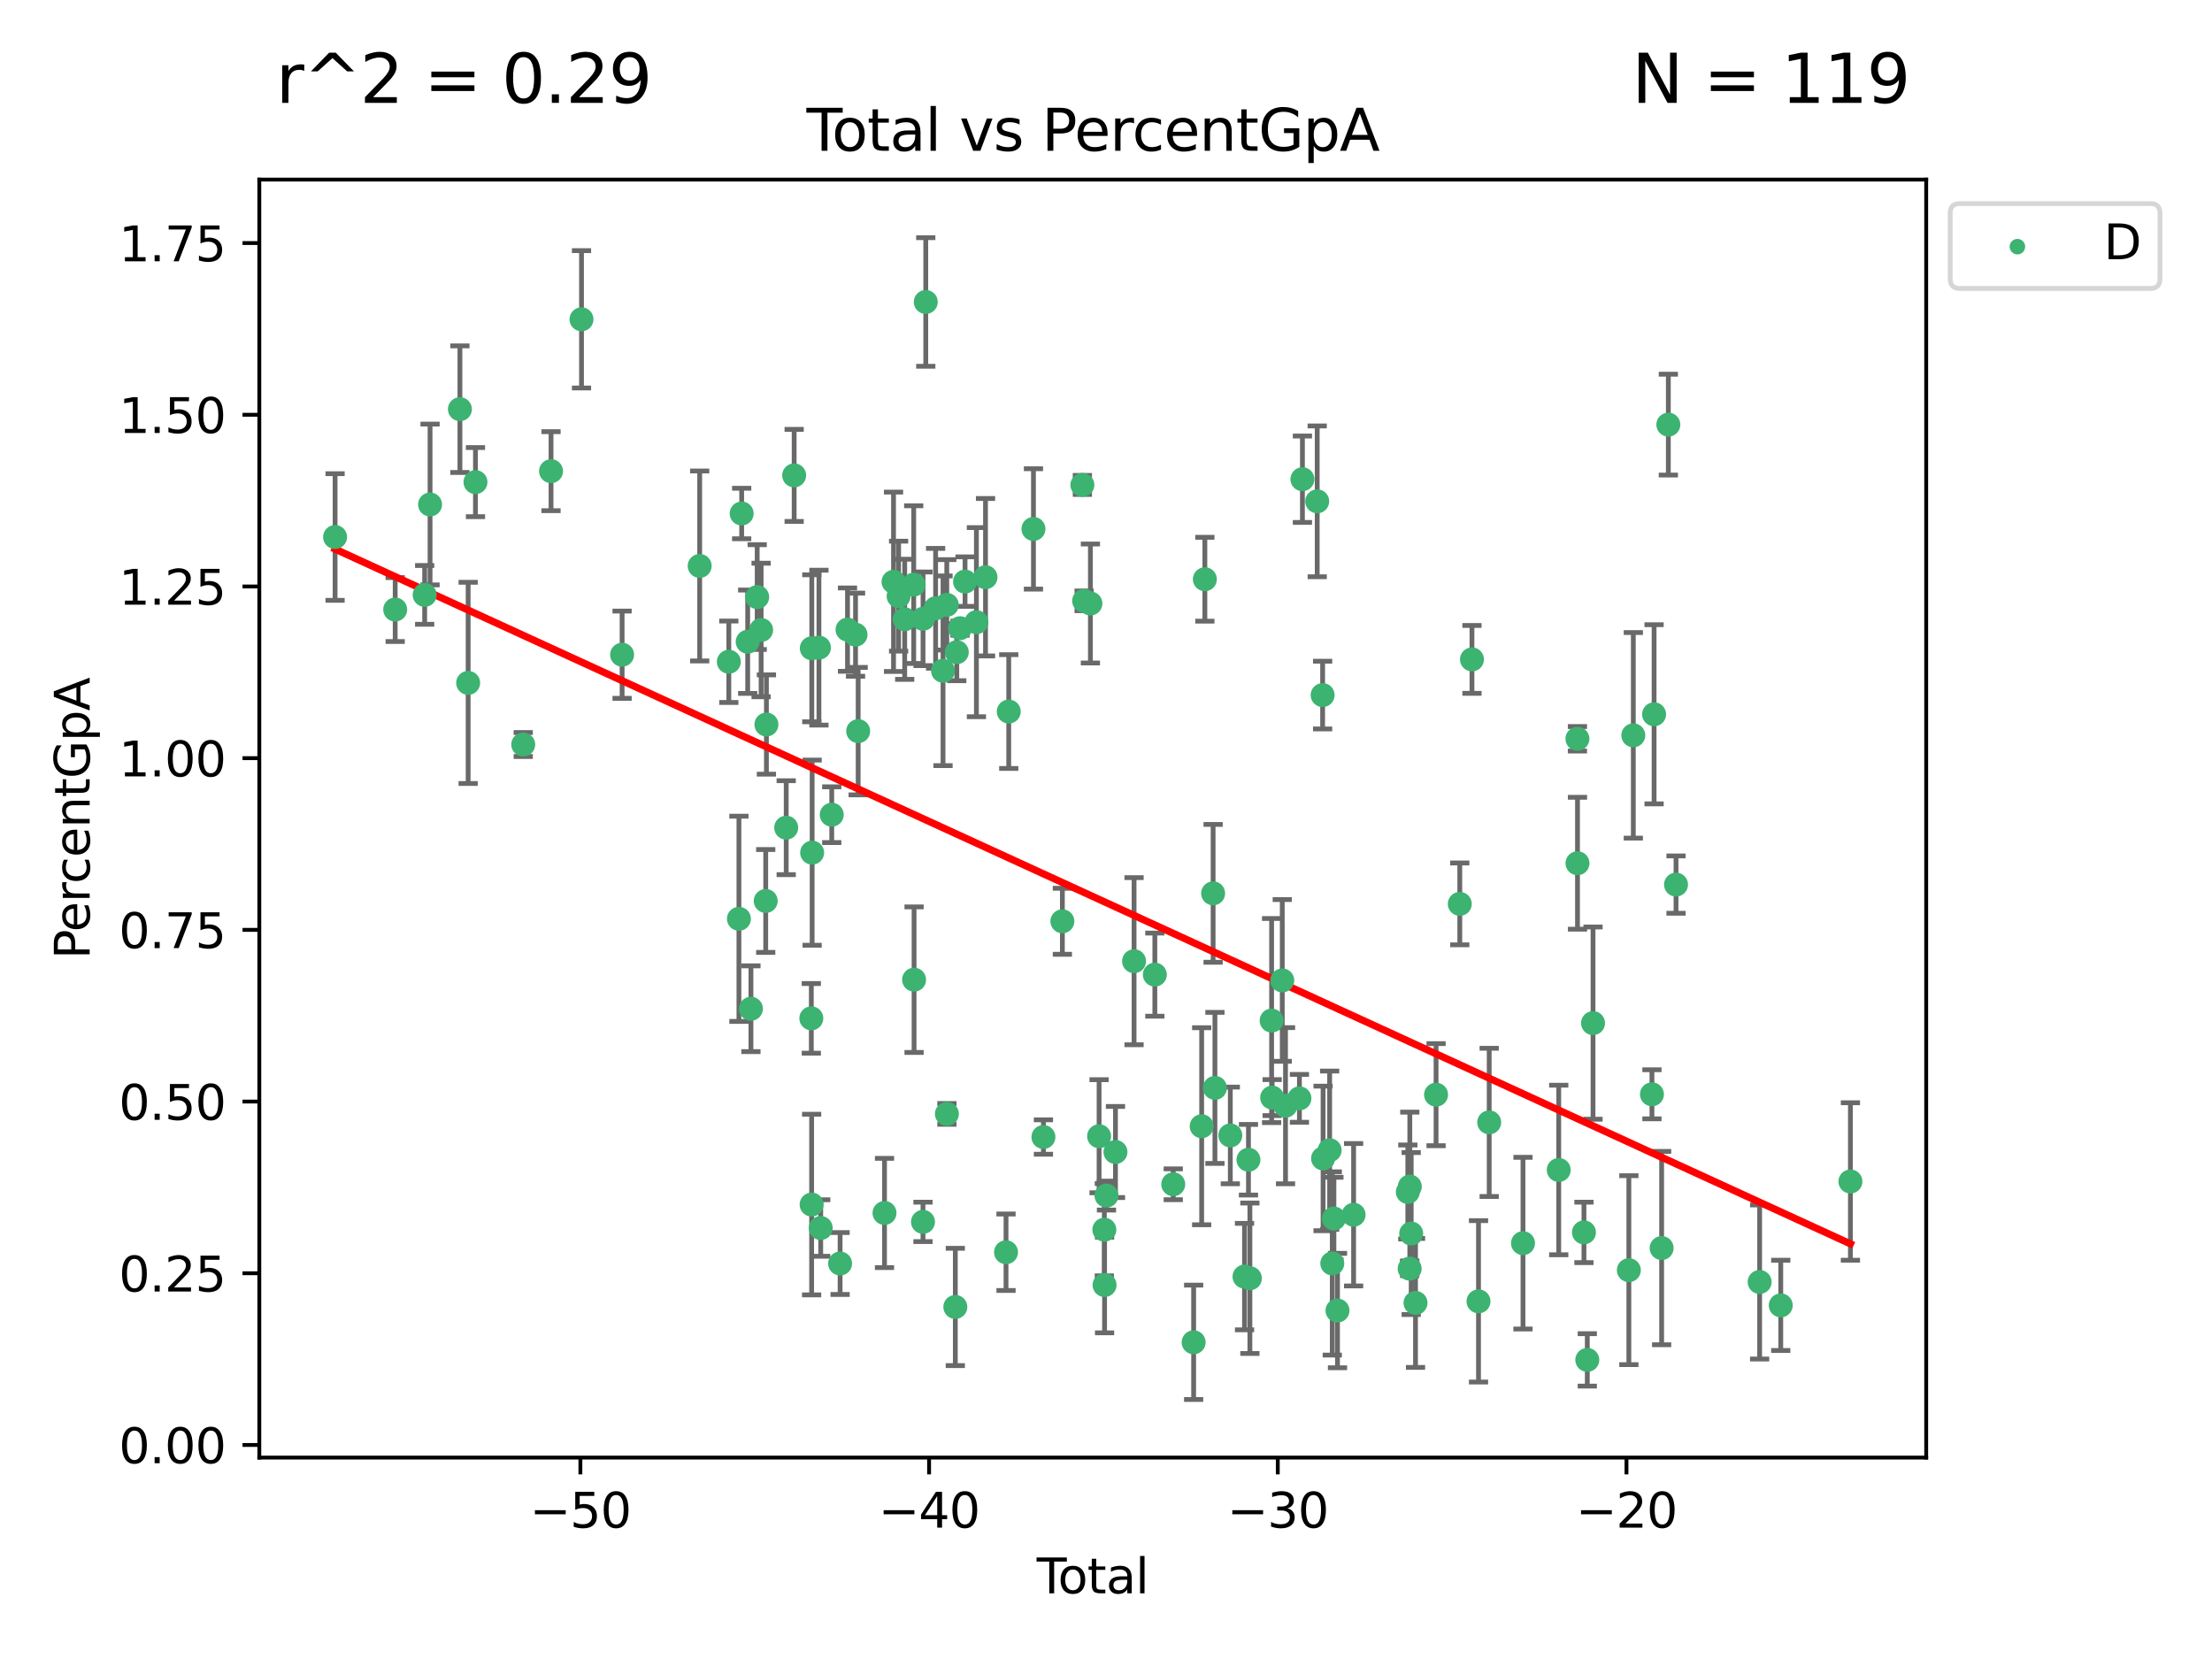<?xml version="1.0" encoding="utf-8" standalone="no"?>
<!DOCTYPE svg PUBLIC "-//W3C//DTD SVG 1.1//EN"
  "http://www.w3.org/Graphics/SVG/1.1/DTD/svg11.dtd">
<svg xmlns:xlink="http://www.w3.org/1999/xlink" width="460.8pt" height="345.6pt" viewBox="0 0 460.8 345.6" xmlns="http://www.w3.org/2000/svg" version="1.1">
 <defs>
  <style type="text/css">*{stroke-linejoin: round; stroke-linecap: butt}</style>
 </defs>
 <g id="figure_1">
  <g id="patch_1">
   <path d="M 0 345.6 
L 460.8 345.6 
L 460.8 0 
L 0 0 
z
" style="fill: #ffffff"/>
  </g>
  <g id="axes_1">
   <g id="patch_2">
    <path d="M 54.02 303.64 
L 401.26 303.64 
L 401.26 37.411 
L 54.02 37.411 
z
" style="fill: #ffffff"/>
   </g>
   <g id="PathCollection_1">
    <defs>
     <path id="mabc55c8c8a" d="M 0 1.118 
C 0.297 1.118 0.581 1 0.791 0.791 
C 1 0.581 1.118 0.297 1.118 0 
C 1.118 -0.297 1 -0.581 0.791 -0.791 
C 0.581 -1 0.297 -1.118 0 -1.118 
C -0.297 -1.118 -0.581 -1 -0.791 -0.791 
C -1 -0.581 -1.118 -0.297 -1.118 0 
C -1.118 0.297 -1 0.581 -0.791 0.791 
C -0.581 1 -0.297 1.118 0 1.118 
z
" style="stroke: #3cb371"/>
    </defs>
    <g clip-path="url(#p83210e47e7)">
     <use xlink:href="#mabc55c8c8a" x="69.804" y="111.871" style="fill: #3cb371; stroke: #3cb371"/>
     <use xlink:href="#mabc55c8c8a" x="82.325" y="126.98" style="fill: #3cb371; stroke: #3cb371"/>
     <use xlink:href="#mabc55c8c8a" x="88.465" y="123.928" style="fill: #3cb371; stroke: #3cb371"/>
     <use xlink:href="#mabc55c8c8a" x="89.589" y="105.092" style="fill: #3cb371; stroke: #3cb371"/>
     <use xlink:href="#mabc55c8c8a" x="95.809" y="85.241" style="fill: #3cb371; stroke: #3cb371"/>
     <use xlink:href="#mabc55c8c8a" x="97.523" y="142.258" style="fill: #3cb371; stroke: #3cb371"/>
     <use xlink:href="#mabc55c8c8a" x="99.05" y="100.431" style="fill: #3cb371; stroke: #3cb371"/>
     <use xlink:href="#mabc55c8c8a" x="108.997" y="155.096" style="fill: #3cb371; stroke: #3cb371"/>
     <use xlink:href="#mabc55c8c8a" x="114.79" y="98.151" style="fill: #3cb371; stroke: #3cb371"/>
     <use xlink:href="#mabc55c8c8a" x="121.138" y="66.518" style="fill: #3cb371; stroke: #3cb371"/>
     <use xlink:href="#mabc55c8c8a" x="129.594" y="136.386" style="fill: #3cb371; stroke: #3cb371"/>
     <use xlink:href="#mabc55c8c8a" x="145.755" y="117.898" style="fill: #3cb371; stroke: #3cb371"/>
     <use xlink:href="#mabc55c8c8a" x="151.828" y="137.857" style="fill: #3cb371; stroke: #3cb371"/>
     <use xlink:href="#mabc55c8c8a" x="153.932" y="191.406" style="fill: #3cb371; stroke: #3cb371"/>
     <use xlink:href="#mabc55c8c8a" x="154.504" y="106.971" style="fill: #3cb371; stroke: #3cb371"/>
     <use xlink:href="#mabc55c8c8a" x="155.756" y="133.687" style="fill: #3cb371; stroke: #3cb371"/>
     <use xlink:href="#mabc55c8c8a" x="156.435" y="210.138" style="fill: #3cb371; stroke: #3cb371"/>
     <use xlink:href="#mabc55c8c8a" x="157.736" y="124.381" style="fill: #3cb371; stroke: #3cb371"/>
     <use xlink:href="#mabc55c8c8a" x="158.557" y="131.236" style="fill: #3cb371; stroke: #3cb371"/>
     <use xlink:href="#mabc55c8c8a" x="159.513" y="187.687" style="fill: #3cb371; stroke: #3cb371"/>
     <use xlink:href="#mabc55c8c8a" x="159.658" y="150.93" style="fill: #3cb371; stroke: #3cb371"/>
     <use xlink:href="#mabc55c8c8a" x="163.78" y="172.421" style="fill: #3cb371; stroke: #3cb371"/>
     <use xlink:href="#mabc55c8c8a" x="165.438" y="99.03" style="fill: #3cb371; stroke: #3cb371"/>
     <use xlink:href="#mabc55c8c8a" x="169.012" y="212.14" style="fill: #3cb371; stroke: #3cb371"/>
     <use xlink:href="#mabc55c8c8a" x="169.077" y="250.93" style="fill: #3cb371; stroke: #3cb371"/>
     <use xlink:href="#mabc55c8c8a" x="169.112" y="135.049" style="fill: #3cb371; stroke: #3cb371"/>
     <use xlink:href="#mabc55c8c8a" x="169.183" y="177.623" style="fill: #3cb371; stroke: #3cb371"/>
     <use xlink:href="#mabc55c8c8a" x="170.601" y="134.914" style="fill: #3cb371; stroke: #3cb371"/>
     <use xlink:href="#mabc55c8c8a" x="170.97" y="255.821" style="fill: #3cb371; stroke: #3cb371"/>
     <use xlink:href="#mabc55c8c8a" x="173.268" y="169.716" style="fill: #3cb371; stroke: #3cb371"/>
     <use xlink:href="#mabc55c8c8a" x="175.008" y="263.211" style="fill: #3cb371; stroke: #3cb371"/>
     <use xlink:href="#mabc55c8c8a" x="176.553" y="131.161" style="fill: #3cb371; stroke: #3cb371"/>
     <use xlink:href="#mabc55c8c8a" x="178.225" y="132.218" style="fill: #3cb371; stroke: #3cb371"/>
     <use xlink:href="#mabc55c8c8a" x="178.772" y="152.307" style="fill: #3cb371; stroke: #3cb371"/>
     <use xlink:href="#mabc55c8c8a" x="184.26" y="252.684" style="fill: #3cb371; stroke: #3cb371"/>
     <use xlink:href="#mabc55c8c8a" x="186.137" y="121.196" style="fill: #3cb371; stroke: #3cb371"/>
     <use xlink:href="#mabc55c8c8a" x="187.196" y="124.189" style="fill: #3cb371; stroke: #3cb371"/>
     <use xlink:href="#mabc55c8c8a" x="188.464" y="129.006" style="fill: #3cb371; stroke: #3cb371"/>
     <use xlink:href="#mabc55c8c8a" x="190.342" y="121.786" style="fill: #3cb371; stroke: #3cb371"/>
     <use xlink:href="#mabc55c8c8a" x="190.419" y="204.084" style="fill: #3cb371; stroke: #3cb371"/>
     <use xlink:href="#mabc55c8c8a" x="192.276" y="254.538" style="fill: #3cb371; stroke: #3cb371"/>
     <use xlink:href="#mabc55c8c8a" x="192.285" y="128.906" style="fill: #3cb371; stroke: #3cb371"/>
     <use xlink:href="#mabc55c8c8a" x="192.854" y="62.906" style="fill: #3cb371; stroke: #3cb371"/>
     <use xlink:href="#mabc55c8c8a" x="194.907" y="126.722" style="fill: #3cb371; stroke: #3cb371"/>
     <use xlink:href="#mabc55c8c8a" x="196.45" y="139.732" style="fill: #3cb371; stroke: #3cb371"/>
     <use xlink:href="#mabc55c8c8a" x="197.232" y="125.998" style="fill: #3cb371; stroke: #3cb371"/>
     <use xlink:href="#mabc55c8c8a" x="197.257" y="232.043" style="fill: #3cb371; stroke: #3cb371"/>
     <use xlink:href="#mabc55c8c8a" x="199.011" y="272.261" style="fill: #3cb371; stroke: #3cb371"/>
     <use xlink:href="#mabc55c8c8a" x="199.317" y="135.86" style="fill: #3cb371; stroke: #3cb371"/>
     <use xlink:href="#mabc55c8c8a" x="199.989" y="130.868" style="fill: #3cb371; stroke: #3cb371"/>
     <use xlink:href="#mabc55c8c8a" x="201.037" y="121.157" style="fill: #3cb371; stroke: #3cb371"/>
     <use xlink:href="#mabc55c8c8a" x="203.404" y="129.611" style="fill: #3cb371; stroke: #3cb371"/>
     <use xlink:href="#mabc55c8c8a" x="205.301" y="120.245" style="fill: #3cb371; stroke: #3cb371"/>
     <use xlink:href="#mabc55c8c8a" x="209.573" y="260.864" style="fill: #3cb371; stroke: #3cb371"/>
     <use xlink:href="#mabc55c8c8a" x="210.141" y="148.229" style="fill: #3cb371; stroke: #3cb371"/>
     <use xlink:href="#mabc55c8c8a" x="215.287" y="110.186" style="fill: #3cb371; stroke: #3cb371"/>
     <use xlink:href="#mabc55c8c8a" x="217.366" y="236.861" style="fill: #3cb371; stroke: #3cb371"/>
     <use xlink:href="#mabc55c8c8a" x="221.312" y="191.921" style="fill: #3cb371; stroke: #3cb371"/>
     <use xlink:href="#mabc55c8c8a" x="225.479" y="101.016" style="fill: #3cb371; stroke: #3cb371"/>
     <use xlink:href="#mabc55c8c8a" x="225.845" y="125.166" style="fill: #3cb371; stroke: #3cb371"/>
     <use xlink:href="#mabc55c8c8a" x="227.152" y="125.718" style="fill: #3cb371; stroke: #3cb371"/>
     <use xlink:href="#mabc55c8c8a" x="228.96" y="236.698" style="fill: #3cb371; stroke: #3cb371"/>
     <use xlink:href="#mabc55c8c8a" x="230.054" y="256.168" style="fill: #3cb371; stroke: #3cb371"/>
     <use xlink:href="#mabc55c8c8a" x="230.101" y="267.693" style="fill: #3cb371; stroke: #3cb371"/>
     <use xlink:href="#mabc55c8c8a" x="230.499" y="249.062" style="fill: #3cb371; stroke: #3cb371"/>
     <use xlink:href="#mabc55c8c8a" x="232.375" y="239.982" style="fill: #3cb371; stroke: #3cb371"/>
     <use xlink:href="#mabc55c8c8a" x="236.246" y="200.235" style="fill: #3cb371; stroke: #3cb371"/>
     <use xlink:href="#mabc55c8c8a" x="240.575" y="203.033" style="fill: #3cb371; stroke: #3cb371"/>
     <use xlink:href="#mabc55c8c8a" x="244.409" y="246.702" style="fill: #3cb371; stroke: #3cb371"/>
     <use xlink:href="#mabc55c8c8a" x="248.657" y="279.625" style="fill: #3cb371; stroke: #3cb371"/>
     <use xlink:href="#mabc55c8c8a" x="250.33" y="234.616" style="fill: #3cb371; stroke: #3cb371"/>
     <use xlink:href="#mabc55c8c8a" x="250.995" y="120.665" style="fill: #3cb371; stroke: #3cb371"/>
     <use xlink:href="#mabc55c8c8a" x="252.714" y="186.098" style="fill: #3cb371; stroke: #3cb371"/>
     <use xlink:href="#mabc55c8c8a" x="253.091" y="226.626" style="fill: #3cb371; stroke: #3cb371"/>
     <use xlink:href="#mabc55c8c8a" x="256.296" y="236.531" style="fill: #3cb371; stroke: #3cb371"/>
     <use xlink:href="#mabc55c8c8a" x="259.255" y="265.938" style="fill: #3cb371; stroke: #3cb371"/>
     <use xlink:href="#mabc55c8c8a" x="260.078" y="241.595" style="fill: #3cb371; stroke: #3cb371"/>
     <use xlink:href="#mabc55c8c8a" x="260.375" y="266.286" style="fill: #3cb371; stroke: #3cb371"/>
     <use xlink:href="#mabc55c8c8a" x="264.901" y="212.603" style="fill: #3cb371; stroke: #3cb371"/>
     <use xlink:href="#mabc55c8c8a" x="265.013" y="228.648" style="fill: #3cb371; stroke: #3cb371"/>
     <use xlink:href="#mabc55c8c8a" x="267.119" y="204.241" style="fill: #3cb371; stroke: #3cb371"/>
     <use xlink:href="#mabc55c8c8a" x="267.797" y="230.339" style="fill: #3cb371; stroke: #3cb371"/>
     <use xlink:href="#mabc55c8c8a" x="270.694" y="228.808" style="fill: #3cb371; stroke: #3cb371"/>
     <use xlink:href="#mabc55c8c8a" x="271.319" y="99.828" style="fill: #3cb371; stroke: #3cb371"/>
     <use xlink:href="#mabc55c8c8a" x="274.399" y="104.437" style="fill: #3cb371; stroke: #3cb371"/>
     <use xlink:href="#mabc55c8c8a" x="275.527" y="144.798" style="fill: #3cb371; stroke: #3cb371"/>
     <use xlink:href="#mabc55c8c8a" x="275.621" y="241.323" style="fill: #3cb371; stroke: #3cb371"/>
     <use xlink:href="#mabc55c8c8a" x="276.988" y="239.611" style="fill: #3cb371; stroke: #3cb371"/>
     <use xlink:href="#mabc55c8c8a" x="277.537" y="263.197" style="fill: #3cb371; stroke: #3cb371"/>
     <use xlink:href="#mabc55c8c8a" x="277.877" y="253.845" style="fill: #3cb371; stroke: #3cb371"/>
     <use xlink:href="#mabc55c8c8a" x="278.624" y="273.013" style="fill: #3cb371; stroke: #3cb371"/>
     <use xlink:href="#mabc55c8c8a" x="281.98" y="253.053" style="fill: #3cb371; stroke: #3cb371"/>
     <use xlink:href="#mabc55c8c8a" x="293.276" y="248.31" style="fill: #3cb371; stroke: #3cb371"/>
     <use xlink:href="#mabc55c8c8a" x="293.659" y="264.284" style="fill: #3cb371; stroke: #3cb371"/>
     <use xlink:href="#mabc55c8c8a" x="293.688" y="247.179" style="fill: #3cb371; stroke: #3cb371"/>
     <use xlink:href="#mabc55c8c8a" x="293.979" y="256.968" style="fill: #3cb371; stroke: #3cb371"/>
     <use xlink:href="#mabc55c8c8a" x="294.879" y="271.422" style="fill: #3cb371; stroke: #3cb371"/>
     <use xlink:href="#mabc55c8c8a" x="299.159" y="228.038" style="fill: #3cb371; stroke: #3cb371"/>
     <use xlink:href="#mabc55c8c8a" x="304.099" y="188.3" style="fill: #3cb371; stroke: #3cb371"/>
     <use xlink:href="#mabc55c8c8a" x="306.638" y="137.365" style="fill: #3cb371; stroke: #3cb371"/>
     <use xlink:href="#mabc55c8c8a" x="308.002" y="271.094" style="fill: #3cb371; stroke: #3cb371"/>
     <use xlink:href="#mabc55c8c8a" x="310.226" y="233.811" style="fill: #3cb371; stroke: #3cb371"/>
     <use xlink:href="#mabc55c8c8a" x="317.267" y="258.974" style="fill: #3cb371; stroke: #3cb371"/>
     <use xlink:href="#mabc55c8c8a" x="324.712" y="243.728" style="fill: #3cb371; stroke: #3cb371"/>
     <use xlink:href="#mabc55c8c8a" x="328.607" y="153.903" style="fill: #3cb371; stroke: #3cb371"/>
     <use xlink:href="#mabc55c8c8a" x="328.62" y="179.829" style="fill: #3cb371; stroke: #3cb371"/>
     <use xlink:href="#mabc55c8c8a" x="329.966" y="256.728" style="fill: #3cb371; stroke: #3cb371"/>
     <use xlink:href="#mabc55c8c8a" x="330.662" y="283.29" style="fill: #3cb371; stroke: #3cb371"/>
     <use xlink:href="#mabc55c8c8a" x="331.856" y="213.133" style="fill: #3cb371; stroke: #3cb371"/>
     <use xlink:href="#mabc55c8c8a" x="339.32" y="264.599" style="fill: #3cb371; stroke: #3cb371"/>
     <use xlink:href="#mabc55c8c8a" x="340.249" y="153.183" style="fill: #3cb371; stroke: #3cb371"/>
     <use xlink:href="#mabc55c8c8a" x="344.13" y="227.962" style="fill: #3cb371; stroke: #3cb371"/>
     <use xlink:href="#mabc55c8c8a" x="344.576" y="148.797" style="fill: #3cb371; stroke: #3cb371"/>
     <use xlink:href="#mabc55c8c8a" x="346.149" y="259.995" style="fill: #3cb371; stroke: #3cb371"/>
     <use xlink:href="#mabc55c8c8a" x="347.546" y="88.456" style="fill: #3cb371; stroke: #3cb371"/>
     <use xlink:href="#mabc55c8c8a" x="349.145" y="184.275" style="fill: #3cb371; stroke: #3cb371"/>
     <use xlink:href="#mabc55c8c8a" x="366.565" y="267.06" style="fill: #3cb371; stroke: #3cb371"/>
     <use xlink:href="#mabc55c8c8a" x="370.965" y="271.933" style="fill: #3cb371; stroke: #3cb371"/>
     <use xlink:href="#mabc55c8c8a" x="385.476" y="246.126" style="fill: #3cb371; stroke: #3cb371"/>
    </g>
   </g>
   <g id="matplotlib.axis_1">
    <g id="xtick_1">
     <g id="line2d_1">
      <defs>
       <path id="m0e5d76f2d2" d="M 0 0 
L 0 3.5 
" style="stroke: #000000; stroke-width: 0.8"/>
      </defs>
      <g>
       <use xlink:href="#m0e5d76f2d2" x="120.904" y="303.64" style="stroke: #000000; stroke-width: 0.8"/>
      </g>
     </g>
     <g id="text_1">
      <!-- −50 -->
      <g transform="translate(110.351 318.238)scale(0.1 -0.1)">
       <defs>
        <path id="DejaVuSans-2212" d="M 678 2272 
L 4684 2272 
L 4684 1741 
L 678 1741 
L 678 2272 
z
" transform="scale(0.016)"/>
        <path id="DejaVuSans-35" d="M 691 4666 
L 3169 4666 
L 3169 4134 
L 1269 4134 
L 1269 2991 
Q 1406 3038 1543 3061 
Q 1681 3084 1819 3084 
Q 2600 3084 3056 2656 
Q 3513 2228 3513 1497 
Q 3513 744 3044 326 
Q 2575 -91 1722 -91 
Q 1428 -91 1123 -41 
Q 819 9 494 109 
L 494 744 
Q 775 591 1075 516 
Q 1375 441 1709 441 
Q 2250 441 2565 725 
Q 2881 1009 2881 1497 
Q 2881 1984 2565 2268 
Q 2250 2553 1709 2553 
Q 1456 2553 1204 2497 
Q 953 2441 691 2322 
L 691 4666 
z
" transform="scale(0.016)"/>
        <path id="DejaVuSans-30" d="M 2034 4250 
Q 1547 4250 1301 3770 
Q 1056 3291 1056 2328 
Q 1056 1369 1301 889 
Q 1547 409 2034 409 
Q 2525 409 2770 889 
Q 3016 1369 3016 2328 
Q 3016 3291 2770 3770 
Q 2525 4250 2034 4250 
z
M 2034 4750 
Q 2819 4750 3233 4129 
Q 3647 3509 3647 2328 
Q 3647 1150 3233 529 
Q 2819 -91 2034 -91 
Q 1250 -91 836 529 
Q 422 1150 422 2328 
Q 422 3509 836 4129 
Q 1250 4750 2034 4750 
z
" transform="scale(0.016)"/>
       </defs>
       <use xlink:href="#DejaVuSans-2212"/>
       <use xlink:href="#DejaVuSans-35" x="83.789"/>
       <use xlink:href="#DejaVuSans-30" x="147.412"/>
      </g>
     </g>
    </g>
    <g id="xtick_2">
     <g id="line2d_2">
      <g>
       <use xlink:href="#m0e5d76f2d2" x="193.544" y="303.64" style="stroke: #000000; stroke-width: 0.8"/>
      </g>
     </g>
     <g id="text_2">
      <!-- −40 -->
      <g transform="translate(182.991 318.238)scale(0.1 -0.1)">
       <defs>
        <path id="DejaVuSans-34" d="M 2419 4116 
L 825 1625 
L 2419 1625 
L 2419 4116 
z
M 2253 4666 
L 3047 4666 
L 3047 1625 
L 3713 1625 
L 3713 1100 
L 3047 1100 
L 3047 0 
L 2419 0 
L 2419 1100 
L 313 1100 
L 313 1709 
L 2253 4666 
z
" transform="scale(0.016)"/>
       </defs>
       <use xlink:href="#DejaVuSans-2212"/>
       <use xlink:href="#DejaVuSans-34" x="83.789"/>
       <use xlink:href="#DejaVuSans-30" x="147.412"/>
      </g>
     </g>
    </g>
    <g id="xtick_3">
     <g id="line2d_3">
      <g>
       <use xlink:href="#m0e5d76f2d2" x="266.184" y="303.64" style="stroke: #000000; stroke-width: 0.8"/>
      </g>
     </g>
     <g id="text_3">
      <!-- −30 -->
      <g transform="translate(255.632 318.238)scale(0.1 -0.1)">
       <defs>
        <path id="DejaVuSans-33" d="M 2597 2516 
Q 3050 2419 3304 2112 
Q 3559 1806 3559 1356 
Q 3559 666 3084 287 
Q 2609 -91 1734 -91 
Q 1441 -91 1130 -33 
Q 819 25 488 141 
L 488 750 
Q 750 597 1062 519 
Q 1375 441 1716 441 
Q 2309 441 2620 675 
Q 2931 909 2931 1356 
Q 2931 1769 2642 2001 
Q 2353 2234 1838 2234 
L 1294 2234 
L 1294 2753 
L 1863 2753 
Q 2328 2753 2575 2939 
Q 2822 3125 2822 3475 
Q 2822 3834 2567 4026 
Q 2313 4219 1838 4219 
Q 1578 4219 1281 4162 
Q 984 4106 628 3988 
L 628 4550 
Q 988 4650 1302 4700 
Q 1616 4750 1894 4750 
Q 2613 4750 3031 4423 
Q 3450 4097 3450 3541 
Q 3450 3153 3228 2886 
Q 3006 2619 2597 2516 
z
" transform="scale(0.016)"/>
       </defs>
       <use xlink:href="#DejaVuSans-2212"/>
       <use xlink:href="#DejaVuSans-33" x="83.789"/>
       <use xlink:href="#DejaVuSans-30" x="147.412"/>
      </g>
     </g>
    </g>
    <g id="xtick_4">
     <g id="line2d_4">
      <g>
       <use xlink:href="#m0e5d76f2d2" x="338.824" y="303.64" style="stroke: #000000; stroke-width: 0.8"/>
      </g>
     </g>
     <g id="text_4">
      <!-- −20 -->
      <g transform="translate(328.272 318.238)scale(0.1 -0.1)">
       <defs>
        <path id="DejaVuSans-32" d="M 1228 531 
L 3431 531 
L 3431 0 
L 469 0 
L 469 531 
Q 828 903 1448 1529 
Q 2069 2156 2228 2338 
Q 2531 2678 2651 2914 
Q 2772 3150 2772 3378 
Q 2772 3750 2511 3984 
Q 2250 4219 1831 4219 
Q 1534 4219 1204 4116 
Q 875 4013 500 3803 
L 500 4441 
Q 881 4594 1212 4672 
Q 1544 4750 1819 4750 
Q 2544 4750 2975 4387 
Q 3406 4025 3406 3419 
Q 3406 3131 3298 2873 
Q 3191 2616 2906 2266 
Q 2828 2175 2409 1742 
Q 1991 1309 1228 531 
z
" transform="scale(0.016)"/>
       </defs>
       <use xlink:href="#DejaVuSans-2212"/>
       <use xlink:href="#DejaVuSans-32" x="83.789"/>
       <use xlink:href="#DejaVuSans-30" x="147.412"/>
      </g>
     </g>
    </g>
    <g id="text_5">
     <!-- Total -->
     <g transform="translate(215.963 331.917)scale(0.1 -0.1)">
      <defs>
       <path id="DejaVuSans-54" d="M -19 4666 
L 3928 4666 
L 3928 4134 
L 2272 4134 
L 2272 0 
L 1638 0 
L 1638 4134 
L -19 4134 
L -19 4666 
z
" transform="scale(0.016)"/>
       <path id="DejaVuSans-6f" d="M 1959 3097 
Q 1497 3097 1228 2736 
Q 959 2375 959 1747 
Q 959 1119 1226 758 
Q 1494 397 1959 397 
Q 2419 397 2687 759 
Q 2956 1122 2956 1747 
Q 2956 2369 2687 2733 
Q 2419 3097 1959 3097 
z
M 1959 3584 
Q 2709 3584 3137 3096 
Q 3566 2609 3566 1747 
Q 3566 888 3137 398 
Q 2709 -91 1959 -91 
Q 1206 -91 779 398 
Q 353 888 353 1747 
Q 353 2609 779 3096 
Q 1206 3584 1959 3584 
z
" transform="scale(0.016)"/>
       <path id="DejaVuSans-74" d="M 1172 4494 
L 1172 3500 
L 2356 3500 
L 2356 3053 
L 1172 3053 
L 1172 1153 
Q 1172 725 1289 603 
Q 1406 481 1766 481 
L 2356 481 
L 2356 0 
L 1766 0 
Q 1100 0 847 248 
Q 594 497 594 1153 
L 594 3053 
L 172 3053 
L 172 3500 
L 594 3500 
L 594 4494 
L 1172 4494 
z
" transform="scale(0.016)"/>
       <path id="DejaVuSans-61" d="M 2194 1759 
Q 1497 1759 1228 1600 
Q 959 1441 959 1056 
Q 959 750 1161 570 
Q 1363 391 1709 391 
Q 2188 391 2477 730 
Q 2766 1069 2766 1631 
L 2766 1759 
L 2194 1759 
z
M 3341 1997 
L 3341 0 
L 2766 0 
L 2766 531 
Q 2569 213 2275 61 
Q 1981 -91 1556 -91 
Q 1019 -91 701 211 
Q 384 513 384 1019 
Q 384 1609 779 1909 
Q 1175 2209 1959 2209 
L 2766 2209 
L 2766 2266 
Q 2766 2663 2505 2880 
Q 2244 3097 1772 3097 
Q 1472 3097 1187 3025 
Q 903 2953 641 2809 
L 641 3341 
Q 956 3463 1253 3523 
Q 1550 3584 1831 3584 
Q 2591 3584 2966 3190 
Q 3341 2797 3341 1997 
z
" transform="scale(0.016)"/>
       <path id="DejaVuSans-6c" d="M 603 4863 
L 1178 4863 
L 1178 0 
L 603 0 
L 603 4863 
z
" transform="scale(0.016)"/>
      </defs>
      <use xlink:href="#DejaVuSans-54"/>
      <use xlink:href="#DejaVuSans-6f" x="44.084"/>
      <use xlink:href="#DejaVuSans-74" x="105.266"/>
      <use xlink:href="#DejaVuSans-61" x="144.475"/>
      <use xlink:href="#DejaVuSans-6c" x="205.754"/>
     </g>
    </g>
   </g>
   <g id="matplotlib.axis_2">
    <g id="ytick_1">
     <g id="line2d_5">
      <defs>
       <path id="m94920e7e12" d="M 0 0 
L -3.5 0 
" style="stroke: #000000; stroke-width: 0.8"/>
      </defs>
      <g>
       <use xlink:href="#m94920e7e12" x="54.02" y="301.015" style="stroke: #000000; stroke-width: 0.8"/>
      </g>
     </g>
     <g id="text_6">
      <!-- 0.00 -->
      <g transform="translate(24.754 304.814)scale(0.1 -0.1)">
       <defs>
        <path id="DejaVuSans-2e" d="M 684 794 
L 1344 794 
L 1344 0 
L 684 0 
L 684 794 
z
" transform="scale(0.016)"/>
       </defs>
       <use xlink:href="#DejaVuSans-30"/>
       <use xlink:href="#DejaVuSans-2e" x="63.623"/>
       <use xlink:href="#DejaVuSans-30" x="95.41"/>
       <use xlink:href="#DejaVuSans-30" x="159.033"/>
      </g>
     </g>
    </g>
    <g id="ytick_2">
     <g id="line2d_6">
      <g>
       <use xlink:href="#m94920e7e12" x="54.02" y="265.246" style="stroke: #000000; stroke-width: 0.8"/>
      </g>
     </g>
     <g id="text_7">
      <!-- 0.25 -->
      <g transform="translate(24.754 269.045)scale(0.1 -0.1)">
       <use xlink:href="#DejaVuSans-30"/>
       <use xlink:href="#DejaVuSans-2e" x="63.623"/>
       <use xlink:href="#DejaVuSans-32" x="95.41"/>
       <use xlink:href="#DejaVuSans-35" x="159.033"/>
      </g>
     </g>
    </g>
    <g id="ytick_3">
     <g id="line2d_7">
      <g>
       <use xlink:href="#m94920e7e12" x="54.02" y="229.477" style="stroke: #000000; stroke-width: 0.8"/>
      </g>
     </g>
     <g id="text_8">
      <!-- 0.50 -->
      <g transform="translate(24.754 233.276)scale(0.1 -0.1)">
       <use xlink:href="#DejaVuSans-30"/>
       <use xlink:href="#DejaVuSans-2e" x="63.623"/>
       <use xlink:href="#DejaVuSans-35" x="95.41"/>
       <use xlink:href="#DejaVuSans-30" x="159.033"/>
      </g>
     </g>
    </g>
    <g id="ytick_4">
     <g id="line2d_8">
      <g>
       <use xlink:href="#m94920e7e12" x="54.02" y="193.707" style="stroke: #000000; stroke-width: 0.8"/>
      </g>
     </g>
     <g id="text_9">
      <!-- 0.75 -->
      <g transform="translate(24.754 197.507)scale(0.1 -0.1)">
       <defs>
        <path id="DejaVuSans-37" d="M 525 4666 
L 3525 4666 
L 3525 4397 
L 1831 0 
L 1172 0 
L 2766 4134 
L 525 4134 
L 525 4666 
z
" transform="scale(0.016)"/>
       </defs>
       <use xlink:href="#DejaVuSans-30"/>
       <use xlink:href="#DejaVuSans-2e" x="63.623"/>
       <use xlink:href="#DejaVuSans-37" x="95.41"/>
       <use xlink:href="#DejaVuSans-35" x="159.033"/>
      </g>
     </g>
    </g>
    <g id="ytick_5">
     <g id="line2d_9">
      <g>
       <use xlink:href="#m94920e7e12" x="54.02" y="157.938" style="stroke: #000000; stroke-width: 0.8"/>
      </g>
     </g>
     <g id="text_10">
      <!-- 1.00 -->
      <g transform="translate(24.754 161.738)scale(0.1 -0.1)">
       <defs>
        <path id="DejaVuSans-31" d="M 794 531 
L 1825 531 
L 1825 4091 
L 703 3866 
L 703 4441 
L 1819 4666 
L 2450 4666 
L 2450 531 
L 3481 531 
L 3481 0 
L 794 0 
L 794 531 
z
" transform="scale(0.016)"/>
       </defs>
       <use xlink:href="#DejaVuSans-31"/>
       <use xlink:href="#DejaVuSans-2e" x="63.623"/>
       <use xlink:href="#DejaVuSans-30" x="95.41"/>
       <use xlink:href="#DejaVuSans-30" x="159.033"/>
      </g>
     </g>
    </g>
    <g id="ytick_6">
     <g id="line2d_10">
      <g>
       <use xlink:href="#m94920e7e12" x="54.02" y="122.169" style="stroke: #000000; stroke-width: 0.8"/>
      </g>
     </g>
     <g id="text_11">
      <!-- 1.25 -->
      <g transform="translate(24.754 125.968)scale(0.1 -0.1)">
       <use xlink:href="#DejaVuSans-31"/>
       <use xlink:href="#DejaVuSans-2e" x="63.623"/>
       <use xlink:href="#DejaVuSans-32" x="95.41"/>
       <use xlink:href="#DejaVuSans-35" x="159.033"/>
      </g>
     </g>
    </g>
    <g id="ytick_7">
     <g id="line2d_11">
      <g>
       <use xlink:href="#m94920e7e12" x="54.02" y="86.4" style="stroke: #000000; stroke-width: 0.8"/>
      </g>
     </g>
     <g id="text_12">
      <!-- 1.50 -->
      <g transform="translate(24.754 90.199)scale(0.1 -0.1)">
       <use xlink:href="#DejaVuSans-31"/>
       <use xlink:href="#DejaVuSans-2e" x="63.623"/>
       <use xlink:href="#DejaVuSans-35" x="95.41"/>
       <use xlink:href="#DejaVuSans-30" x="159.033"/>
      </g>
     </g>
    </g>
    <g id="ytick_8">
     <g id="line2d_12">
      <g>
       <use xlink:href="#m94920e7e12" x="54.02" y="50.631" style="stroke: #000000; stroke-width: 0.8"/>
      </g>
     </g>
     <g id="text_13">
      <!-- 1.75 -->
      <g transform="translate(24.754 54.43)scale(0.1 -0.1)">
       <use xlink:href="#DejaVuSans-31"/>
       <use xlink:href="#DejaVuSans-2e" x="63.623"/>
       <use xlink:href="#DejaVuSans-37" x="95.41"/>
       <use xlink:href="#DejaVuSans-35" x="159.033"/>
      </g>
     </g>
    </g>
    <g id="text_14">
     <!-- PercentGpA -->
     <g transform="translate(18.675 199.802)rotate(-90)scale(0.1 -0.1)">
      <defs>
       <path id="DejaVuSans-50" d="M 1259 4147 
L 1259 2394 
L 2053 2394 
Q 2494 2394 2734 2622 
Q 2975 2850 2975 3272 
Q 2975 3691 2734 3919 
Q 2494 4147 2053 4147 
L 1259 4147 
z
M 628 4666 
L 2053 4666 
Q 2838 4666 3239 4311 
Q 3641 3956 3641 3272 
Q 3641 2581 3239 2228 
Q 2838 1875 2053 1875 
L 1259 1875 
L 1259 0 
L 628 0 
L 628 4666 
z
" transform="scale(0.016)"/>
       <path id="DejaVuSans-65" d="M 3597 1894 
L 3597 1613 
L 953 1613 
Q 991 1019 1311 708 
Q 1631 397 2203 397 
Q 2534 397 2845 478 
Q 3156 559 3463 722 
L 3463 178 
Q 3153 47 2828 -22 
Q 2503 -91 2169 -91 
Q 1331 -91 842 396 
Q 353 884 353 1716 
Q 353 2575 817 3079 
Q 1281 3584 2069 3584 
Q 2775 3584 3186 3129 
Q 3597 2675 3597 1894 
z
M 3022 2063 
Q 3016 2534 2758 2815 
Q 2500 3097 2075 3097 
Q 1594 3097 1305 2825 
Q 1016 2553 972 2059 
L 3022 2063 
z
" transform="scale(0.016)"/>
       <path id="DejaVuSans-72" d="M 2631 2963 
Q 2534 3019 2420 3045 
Q 2306 3072 2169 3072 
Q 1681 3072 1420 2755 
Q 1159 2438 1159 1844 
L 1159 0 
L 581 0 
L 581 3500 
L 1159 3500 
L 1159 2956 
Q 1341 3275 1631 3429 
Q 1922 3584 2338 3584 
Q 2397 3584 2469 3576 
Q 2541 3569 2628 3553 
L 2631 2963 
z
" transform="scale(0.016)"/>
       <path id="DejaVuSans-63" d="M 3122 3366 
L 3122 2828 
Q 2878 2963 2633 3030 
Q 2388 3097 2138 3097 
Q 1578 3097 1268 2742 
Q 959 2388 959 1747 
Q 959 1106 1268 751 
Q 1578 397 2138 397 
Q 2388 397 2633 464 
Q 2878 531 3122 666 
L 3122 134 
Q 2881 22 2623 -34 
Q 2366 -91 2075 -91 
Q 1284 -91 818 406 
Q 353 903 353 1747 
Q 353 2603 823 3093 
Q 1294 3584 2113 3584 
Q 2378 3584 2631 3529 
Q 2884 3475 3122 3366 
z
" transform="scale(0.016)"/>
       <path id="DejaVuSans-6e" d="M 3513 2113 
L 3513 0 
L 2938 0 
L 2938 2094 
Q 2938 2591 2744 2837 
Q 2550 3084 2163 3084 
Q 1697 3084 1428 2787 
Q 1159 2491 1159 1978 
L 1159 0 
L 581 0 
L 581 3500 
L 1159 3500 
L 1159 2956 
Q 1366 3272 1645 3428 
Q 1925 3584 2291 3584 
Q 2894 3584 3203 3211 
Q 3513 2838 3513 2113 
z
" transform="scale(0.016)"/>
       <path id="DejaVuSans-47" d="M 3809 666 
L 3809 1919 
L 2778 1919 
L 2778 2438 
L 4434 2438 
L 4434 434 
Q 4069 175 3628 42 
Q 3188 -91 2688 -91 
Q 1594 -91 976 548 
Q 359 1188 359 2328 
Q 359 3472 976 4111 
Q 1594 4750 2688 4750 
Q 3144 4750 3555 4637 
Q 3966 4525 4313 4306 
L 4313 3634 
Q 3963 3931 3569 4081 
Q 3175 4231 2741 4231 
Q 1884 4231 1454 3753 
Q 1025 3275 1025 2328 
Q 1025 1384 1454 906 
Q 1884 428 2741 428 
Q 3075 428 3337 486 
Q 3600 544 3809 666 
z
" transform="scale(0.016)"/>
       <path id="DejaVuSans-70" d="M 1159 525 
L 1159 -1331 
L 581 -1331 
L 581 3500 
L 1159 3500 
L 1159 2969 
Q 1341 3281 1617 3432 
Q 1894 3584 2278 3584 
Q 2916 3584 3314 3078 
Q 3713 2572 3713 1747 
Q 3713 922 3314 415 
Q 2916 -91 2278 -91 
Q 1894 -91 1617 61 
Q 1341 213 1159 525 
z
M 3116 1747 
Q 3116 2381 2855 2742 
Q 2594 3103 2138 3103 
Q 1681 3103 1420 2742 
Q 1159 2381 1159 1747 
Q 1159 1113 1420 752 
Q 1681 391 2138 391 
Q 2594 391 2855 752 
Q 3116 1113 3116 1747 
z
" transform="scale(0.016)"/>
       <path id="DejaVuSans-41" d="M 2188 4044 
L 1331 1722 
L 3047 1722 
L 2188 4044 
z
M 1831 4666 
L 2547 4666 
L 4325 0 
L 3669 0 
L 3244 1197 
L 1141 1197 
L 716 0 
L 50 0 
L 1831 4666 
z
" transform="scale(0.016)"/>
      </defs>
      <use xlink:href="#DejaVuSans-50"/>
      <use xlink:href="#DejaVuSans-65" x="56.678"/>
      <use xlink:href="#DejaVuSans-72" x="118.201"/>
      <use xlink:href="#DejaVuSans-63" x="157.064"/>
      <use xlink:href="#DejaVuSans-65" x="212.045"/>
      <use xlink:href="#DejaVuSans-6e" x="273.568"/>
      <use xlink:href="#DejaVuSans-74" x="336.947"/>
      <use xlink:href="#DejaVuSans-47" x="376.156"/>
      <use xlink:href="#DejaVuSans-70" x="453.646"/>
      <use xlink:href="#DejaVuSans-41" x="517.123"/>
     </g>
    </g>
   </g>
   <g id="LineCollection_1">
    <path d="M 69.804 125.06 
L 69.804 98.681 
" clip-path="url(#p83210e47e7)" style="fill: none; stroke: #696969"/>
    <path d="M 82.325 133.638 
L 82.325 120.323 
" clip-path="url(#p83210e47e7)" style="fill: none; stroke: #696969"/>
    <path d="M 88.465 130.05 
L 88.465 117.806 
" clip-path="url(#p83210e47e7)" style="fill: none; stroke: #696969"/>
    <path d="M 89.589 121.839 
L 89.589 88.344 
" clip-path="url(#p83210e47e7)" style="fill: none; stroke: #696969"/>
    <path d="M 95.809 98.428 
L 95.809 72.054 
" clip-path="url(#p83210e47e7)" style="fill: none; stroke: #696969"/>
    <path d="M 97.523 163.214 
L 97.523 121.301 
" clip-path="url(#p83210e47e7)" style="fill: none; stroke: #696969"/>
    <path d="M 99.05 107.63 
L 99.05 93.232 
" clip-path="url(#p83210e47e7)" style="fill: none; stroke: #696969"/>
    <path d="M 108.997 157.592 
L 108.997 152.599 
" clip-path="url(#p83210e47e7)" style="fill: none; stroke: #696969"/>
    <path d="M 114.79 106.379 
L 114.79 89.923 
" clip-path="url(#p83210e47e7)" style="fill: none; stroke: #696969"/>
    <path d="M 121.138 80.823 
L 121.138 52.213 
" clip-path="url(#p83210e47e7)" style="fill: none; stroke: #696969"/>
    <path d="M 129.594 145.477 
L 129.594 127.295 
" clip-path="url(#p83210e47e7)" style="fill: none; stroke: #696969"/>
    <path d="M 145.755 137.686 
L 145.755 98.11 
" clip-path="url(#p83210e47e7)" style="fill: none; stroke: #696969"/>
    <path d="M 151.828 146.339 
L 151.828 129.375 
" clip-path="url(#p83210e47e7)" style="fill: none; stroke: #696969"/>
    <path d="M 153.932 212.781 
L 153.932 170.03 
" clip-path="url(#p83210e47e7)" style="fill: none; stroke: #696969"/>
    <path d="M 154.504 112.232 
L 154.504 101.71 
" clip-path="url(#p83210e47e7)" style="fill: none; stroke: #696969"/>
    <path d="M 155.756 144.455 
L 155.756 122.918 
" clip-path="url(#p83210e47e7)" style="fill: none; stroke: #696969"/>
    <path d="M 156.435 219.072 
L 156.435 201.205 
" clip-path="url(#p83210e47e7)" style="fill: none; stroke: #696969"/>
    <path d="M 157.736 135.296 
L 157.736 113.467 
" clip-path="url(#p83210e47e7)" style="fill: none; stroke: #696969"/>
    <path d="M 158.557 145.145 
L 158.557 117.327 
" clip-path="url(#p83210e47e7)" style="fill: none; stroke: #696969"/>
    <path d="M 159.513 198.404 
L 159.513 176.97 
" clip-path="url(#p83210e47e7)" style="fill: none; stroke: #696969"/>
    <path d="M 159.658 161.272 
L 159.658 140.587 
" clip-path="url(#p83210e47e7)" style="fill: none; stroke: #696969"/>
    <path d="M 163.78 182.206 
L 163.78 162.636 
" clip-path="url(#p83210e47e7)" style="fill: none; stroke: #696969"/>
    <path d="M 165.438 108.618 
L 165.438 89.443 
" clip-path="url(#p83210e47e7)" style="fill: none; stroke: #696969"/>
    <path d="M 169.012 219.393 
L 169.012 204.888 
" clip-path="url(#p83210e47e7)" style="fill: none; stroke: #696969"/>
    <path d="M 169.077 269.748 
L 169.077 232.112 
" clip-path="url(#p83210e47e7)" style="fill: none; stroke: #696969"/>
    <path d="M 169.112 150.359 
L 169.112 119.738 
" clip-path="url(#p83210e47e7)" style="fill: none; stroke: #696969"/>
    <path d="M 169.183 196.911 
L 169.183 158.335 
" clip-path="url(#p83210e47e7)" style="fill: none; stroke: #696969"/>
    <path d="M 170.601 151.049 
L 170.601 118.779 
" clip-path="url(#p83210e47e7)" style="fill: none; stroke: #696969"/>
    <path d="M 170.97 261.708 
L 170.97 249.933 
" clip-path="url(#p83210e47e7)" style="fill: none; stroke: #696969"/>
    <path d="M 173.268 175.523 
L 173.268 163.909 
" clip-path="url(#p83210e47e7)" style="fill: none; stroke: #696969"/>
    <path d="M 175.008 269.661 
L 175.008 256.76 
" clip-path="url(#p83210e47e7)" style="fill: none; stroke: #696969"/>
    <path d="M 176.553 139.843 
L 176.553 122.48 
" clip-path="url(#p83210e47e7)" style="fill: none; stroke: #696969"/>
    <path d="M 178.225 140.879 
L 178.225 123.556 
" clip-path="url(#p83210e47e7)" style="fill: none; stroke: #696969"/>
    <path d="M 178.772 165.582 
L 178.772 139.033 
" clip-path="url(#p83210e47e7)" style="fill: none; stroke: #696969"/>
    <path d="M 184.26 264.059 
L 184.26 241.309 
" clip-path="url(#p83210e47e7)" style="fill: none; stroke: #696969"/>
    <path d="M 186.137 139.88 
L 186.137 102.511 
" clip-path="url(#p83210e47e7)" style="fill: none; stroke: #696969"/>
    <path d="M 187.196 135.645 
L 187.196 112.734 
" clip-path="url(#p83210e47e7)" style="fill: none; stroke: #696969"/>
    <path d="M 188.464 141.52 
L 188.464 116.493 
" clip-path="url(#p83210e47e7)" style="fill: none; stroke: #696969"/>
    <path d="M 190.342 138.209 
L 190.342 105.364 
" clip-path="url(#p83210e47e7)" style="fill: none; stroke: #696969"/>
    <path d="M 190.419 219.242 
L 190.419 188.925 
" clip-path="url(#p83210e47e7)" style="fill: none; stroke: #696969"/>
    <path d="M 192.276 258.644 
L 192.276 250.433 
" clip-path="url(#p83210e47e7)" style="fill: none; stroke: #696969"/>
    <path d="M 192.285 138.657 
L 192.285 119.156 
" clip-path="url(#p83210e47e7)" style="fill: none; stroke: #696969"/>
    <path d="M 192.854 76.299 
L 192.854 49.513 
" clip-path="url(#p83210e47e7)" style="fill: none; stroke: #696969"/>
    <path d="M 194.907 139.203 
L 194.907 114.241 
" clip-path="url(#p83210e47e7)" style="fill: none; stroke: #696969"/>
    <path d="M 196.45 159.491 
L 196.45 119.973 
" clip-path="url(#p83210e47e7)" style="fill: none; stroke: #696969"/>
    <path d="M 197.232 135.411 
L 197.232 116.585 
" clip-path="url(#p83210e47e7)" style="fill: none; stroke: #696969"/>
    <path d="M 197.257 234.21 
L 197.257 229.875 
" clip-path="url(#p83210e47e7)" style="fill: none; stroke: #696969"/>
    <path d="M 199.011 284.48 
L 199.011 260.042 
" clip-path="url(#p83210e47e7)" style="fill: none; stroke: #696969"/>
    <path d="M 199.317 141.802 
L 199.317 129.917 
" clip-path="url(#p83210e47e7)" style="fill: none; stroke: #696969"/>
    <path d="M 199.989 132.337 
L 199.989 129.399 
" clip-path="url(#p83210e47e7)" style="fill: none; stroke: #696969"/>
    <path d="M 201.037 126.311 
L 201.037 116.002 
" clip-path="url(#p83210e47e7)" style="fill: none; stroke: #696969"/>
    <path d="M 203.404 149.309 
L 203.404 109.913 
" clip-path="url(#p83210e47e7)" style="fill: none; stroke: #696969"/>
    <path d="M 205.301 136.644 
L 205.301 103.845 
" clip-path="url(#p83210e47e7)" style="fill: none; stroke: #696969"/>
    <path d="M 209.573 268.829 
L 209.573 252.899 
" clip-path="url(#p83210e47e7)" style="fill: none; stroke: #696969"/>
    <path d="M 210.141 160.082 
L 210.141 136.376 
" clip-path="url(#p83210e47e7)" style="fill: none; stroke: #696969"/>
    <path d="M 215.287 122.722 
L 215.287 97.649 
" clip-path="url(#p83210e47e7)" style="fill: none; stroke: #696969"/>
    <path d="M 217.366 240.443 
L 217.366 233.279 
" clip-path="url(#p83210e47e7)" style="fill: none; stroke: #696969"/>
    <path d="M 221.312 198.796 
L 221.312 185.045 
" clip-path="url(#p83210e47e7)" style="fill: none; stroke: #696969"/>
    <path d="M 225.479 102.996 
L 225.479 99.036 
" clip-path="url(#p83210e47e7)" style="fill: none; stroke: #696969"/>
    <path d="M 225.845 127.219 
L 225.845 123.112 
" clip-path="url(#p83210e47e7)" style="fill: none; stroke: #696969"/>
    <path d="M 227.152 138.108 
L 227.152 113.328 
" clip-path="url(#p83210e47e7)" style="fill: none; stroke: #696969"/>
    <path d="M 228.96 248.474 
L 228.96 224.921 
" clip-path="url(#p83210e47e7)" style="fill: none; stroke: #696969"/>
    <path d="M 230.054 265.781 
L 230.054 246.556 
" clip-path="url(#p83210e47e7)" style="fill: none; stroke: #696969"/>
    <path d="M 230.101 277.655 
L 230.101 257.731 
" clip-path="url(#p83210e47e7)" style="fill: none; stroke: #696969"/>
    <path d="M 230.499 252.074 
L 230.499 246.049 
" clip-path="url(#p83210e47e7)" style="fill: none; stroke: #696969"/>
    <path d="M 232.375 249.47 
L 232.375 230.494 
" clip-path="url(#p83210e47e7)" style="fill: none; stroke: #696969"/>
    <path d="M 236.246 217.64 
L 236.246 182.83 
" clip-path="url(#p83210e47e7)" style="fill: none; stroke: #696969"/>
    <path d="M 240.575 211.689 
L 240.575 194.377 
" clip-path="url(#p83210e47e7)" style="fill: none; stroke: #696969"/>
    <path d="M 244.409 249.916 
L 244.409 243.489 
" clip-path="url(#p83210e47e7)" style="fill: none; stroke: #696969"/>
    <path d="M 248.657 291.539 
L 248.657 267.712 
" clip-path="url(#p83210e47e7)" style="fill: none; stroke: #696969"/>
    <path d="M 250.33 255.138 
L 250.33 214.095 
" clip-path="url(#p83210e47e7)" style="fill: none; stroke: #696969"/>
    <path d="M 250.995 129.399 
L 250.995 111.93 
" clip-path="url(#p83210e47e7)" style="fill: none; stroke: #696969"/>
    <path d="M 252.714 200.454 
L 252.714 171.741 
" clip-path="url(#p83210e47e7)" style="fill: none; stroke: #696969"/>
    <path d="M 253.091 242.361 
L 253.091 210.891 
" clip-path="url(#p83210e47e7)" style="fill: none; stroke: #696969"/>
    <path d="M 256.296 246.601 
L 256.296 226.461 
" clip-path="url(#p83210e47e7)" style="fill: none; stroke: #696969"/>
    <path d="M 259.255 277.029 
L 259.255 254.846 
" clip-path="url(#p83210e47e7)" style="fill: none; stroke: #696969"/>
    <path d="M 260.078 248.952 
L 260.078 234.238 
" clip-path="url(#p83210e47e7)" style="fill: none; stroke: #696969"/>
    <path d="M 260.375 281.958 
L 260.375 250.613 
" clip-path="url(#p83210e47e7)" style="fill: none; stroke: #696969"/>
    <path d="M 264.901 233.859 
L 264.901 191.346 
" clip-path="url(#p83210e47e7)" style="fill: none; stroke: #696969"/>
    <path d="M 265.013 232.396 
L 265.013 224.9 
" clip-path="url(#p83210e47e7)" style="fill: none; stroke: #696969"/>
    <path d="M 267.119 221.088 
L 267.119 187.395 
" clip-path="url(#p83210e47e7)" style="fill: none; stroke: #696969"/>
    <path d="M 267.797 246.6 
L 267.797 214.077 
" clip-path="url(#p83210e47e7)" style="fill: none; stroke: #696969"/>
    <path d="M 270.694 233.793 
L 270.694 223.822 
" clip-path="url(#p83210e47e7)" style="fill: none; stroke: #696969"/>
    <path d="M 271.319 108.825 
L 271.319 90.831 
" clip-path="url(#p83210e47e7)" style="fill: none; stroke: #696969"/>
    <path d="M 274.399 120.142 
L 274.399 88.732 
" clip-path="url(#p83210e47e7)" style="fill: none; stroke: #696969"/>
    <path d="M 275.527 151.851 
L 275.527 137.744 
" clip-path="url(#p83210e47e7)" style="fill: none; stroke: #696969"/>
    <path d="M 275.621 256.377 
L 275.621 226.268 
" clip-path="url(#p83210e47e7)" style="fill: none; stroke: #696969"/>
    <path d="M 276.988 256.103 
L 276.988 223.119 
" clip-path="url(#p83210e47e7)" style="fill: none; stroke: #696969"/>
    <path d="M 277.537 282.288 
L 277.537 244.106 
" clip-path="url(#p83210e47e7)" style="fill: none; stroke: #696969"/>
    <path d="M 277.877 262.444 
L 277.877 245.247 
" clip-path="url(#p83210e47e7)" style="fill: none; stroke: #696969"/>
    <path d="M 278.624 284.929 
L 278.624 261.097 
" clip-path="url(#p83210e47e7)" style="fill: none; stroke: #696969"/>
    <path d="M 281.98 267.888 
L 281.98 238.218 
" clip-path="url(#p83210e47e7)" style="fill: none; stroke: #696969"/>
    <path d="M 293.276 258.096 
L 293.276 238.524 
" clip-path="url(#p83210e47e7)" style="fill: none; stroke: #696969"/>
    <path d="M 293.659 265.742 
L 293.659 262.827 
" clip-path="url(#p83210e47e7)" style="fill: none; stroke: #696969"/>
    <path d="M 293.688 262.68 
L 293.688 231.678 
" clip-path="url(#p83210e47e7)" style="fill: none; stroke: #696969"/>
    <path d="M 293.979 273.842 
L 293.979 240.094 
" clip-path="url(#p83210e47e7)" style="fill: none; stroke: #696969"/>
    <path d="M 294.879 284.853 
L 294.879 257.991 
" clip-path="url(#p83210e47e7)" style="fill: none; stroke: #696969"/>
    <path d="M 299.159 238.67 
L 299.159 217.407 
" clip-path="url(#p83210e47e7)" style="fill: none; stroke: #696969"/>
    <path d="M 304.099 196.826 
L 304.099 179.774 
" clip-path="url(#p83210e47e7)" style="fill: none; stroke: #696969"/>
    <path d="M 306.638 144.431 
L 306.638 130.299 
" clip-path="url(#p83210e47e7)" style="fill: none; stroke: #696969"/>
    <path d="M 308.002 287.906 
L 308.002 254.283 
" clip-path="url(#p83210e47e7)" style="fill: none; stroke: #696969"/>
    <path d="M 310.226 249.25 
L 310.226 218.373 
" clip-path="url(#p83210e47e7)" style="fill: none; stroke: #696969"/>
    <path d="M 317.267 276.859 
L 317.267 241.089 
" clip-path="url(#p83210e47e7)" style="fill: none; stroke: #696969"/>
    <path d="M 324.712 261.391 
L 324.712 226.065 
" clip-path="url(#p83210e47e7)" style="fill: none; stroke: #696969"/>
    <path d="M 328.607 156.454 
L 328.607 151.352 
" clip-path="url(#p83210e47e7)" style="fill: none; stroke: #696969"/>
    <path d="M 328.62 193.57 
L 328.62 166.087 
" clip-path="url(#p83210e47e7)" style="fill: none; stroke: #696969"/>
    <path d="M 329.966 263.023 
L 329.966 250.432 
" clip-path="url(#p83210e47e7)" style="fill: none; stroke: #696969"/>
    <path d="M 330.662 288.748 
L 330.662 277.832 
" clip-path="url(#p83210e47e7)" style="fill: none; stroke: #696969"/>
    <path d="M 331.856 233.152 
L 331.856 193.115 
" clip-path="url(#p83210e47e7)" style="fill: none; stroke: #696969"/>
    <path d="M 339.32 284.28 
L 339.32 244.918 
" clip-path="url(#p83210e47e7)" style="fill: none; stroke: #696969"/>
    <path d="M 340.249 174.596 
L 340.249 131.771 
" clip-path="url(#p83210e47e7)" style="fill: none; stroke: #696969"/>
    <path d="M 344.13 233.075 
L 344.13 222.848 
" clip-path="url(#p83210e47e7)" style="fill: none; stroke: #696969"/>
    <path d="M 344.576 167.462 
L 344.576 130.133 
" clip-path="url(#p83210e47e7)" style="fill: none; stroke: #696969"/>
    <path d="M 346.149 280.138 
L 346.149 239.852 
" clip-path="url(#p83210e47e7)" style="fill: none; stroke: #696969"/>
    <path d="M 347.546 98.958 
L 347.546 77.954 
" clip-path="url(#p83210e47e7)" style="fill: none; stroke: #696969"/>
    <path d="M 349.145 190.248 
L 349.145 178.303 
" clip-path="url(#p83210e47e7)" style="fill: none; stroke: #696969"/>
    <path d="M 366.565 283.109 
L 366.565 251.012 
" clip-path="url(#p83210e47e7)" style="fill: none; stroke: #696969"/>
    <path d="M 370.965 281.332 
L 370.965 262.534 
" clip-path="url(#p83210e47e7)" style="fill: none; stroke: #696969"/>
    <path d="M 385.476 262.528 
L 385.476 229.725 
" clip-path="url(#p83210e47e7)" style="fill: none; stroke: #696969"/>
   </g>
   <g id="line2d_13">
    <defs>
     <path id="mc462ced6a1" d="M 2 0 
L -2 -0 
" style="stroke: #696969"/>
    </defs>
    <g clip-path="url(#p83210e47e7)">
     <use xlink:href="#mc462ced6a1" x="69.804" y="125.06" style="fill: #696969; stroke: #696969"/>
     <use xlink:href="#mc462ced6a1" x="82.325" y="133.638" style="fill: #696969; stroke: #696969"/>
     <use xlink:href="#mc462ced6a1" x="88.465" y="130.05" style="fill: #696969; stroke: #696969"/>
     <use xlink:href="#mc462ced6a1" x="89.589" y="121.839" style="fill: #696969; stroke: #696969"/>
     <use xlink:href="#mc462ced6a1" x="95.809" y="98.428" style="fill: #696969; stroke: #696969"/>
     <use xlink:href="#mc462ced6a1" x="97.523" y="163.214" style="fill: #696969; stroke: #696969"/>
     <use xlink:href="#mc462ced6a1" x="99.05" y="107.63" style="fill: #696969; stroke: #696969"/>
     <use xlink:href="#mc462ced6a1" x="108.997" y="157.592" style="fill: #696969; stroke: #696969"/>
     <use xlink:href="#mc462ced6a1" x="114.79" y="106.379" style="fill: #696969; stroke: #696969"/>
     <use xlink:href="#mc462ced6a1" x="121.138" y="80.823" style="fill: #696969; stroke: #696969"/>
     <use xlink:href="#mc462ced6a1" x="129.594" y="145.477" style="fill: #696969; stroke: #696969"/>
     <use xlink:href="#mc462ced6a1" x="145.755" y="137.686" style="fill: #696969; stroke: #696969"/>
     <use xlink:href="#mc462ced6a1" x="151.828" y="146.339" style="fill: #696969; stroke: #696969"/>
     <use xlink:href="#mc462ced6a1" x="153.932" y="212.781" style="fill: #696969; stroke: #696969"/>
     <use xlink:href="#mc462ced6a1" x="154.504" y="112.232" style="fill: #696969; stroke: #696969"/>
     <use xlink:href="#mc462ced6a1" x="155.756" y="144.455" style="fill: #696969; stroke: #696969"/>
     <use xlink:href="#mc462ced6a1" x="156.435" y="219.072" style="fill: #696969; stroke: #696969"/>
     <use xlink:href="#mc462ced6a1" x="157.736" y="135.296" style="fill: #696969; stroke: #696969"/>
     <use xlink:href="#mc462ced6a1" x="158.557" y="145.145" style="fill: #696969; stroke: #696969"/>
     <use xlink:href="#mc462ced6a1" x="159.513" y="198.404" style="fill: #696969; stroke: #696969"/>
     <use xlink:href="#mc462ced6a1" x="159.658" y="161.272" style="fill: #696969; stroke: #696969"/>
     <use xlink:href="#mc462ced6a1" x="163.78" y="182.206" style="fill: #696969; stroke: #696969"/>
     <use xlink:href="#mc462ced6a1" x="165.438" y="108.618" style="fill: #696969; stroke: #696969"/>
     <use xlink:href="#mc462ced6a1" x="169.012" y="219.393" style="fill: #696969; stroke: #696969"/>
     <use xlink:href="#mc462ced6a1" x="169.077" y="269.748" style="fill: #696969; stroke: #696969"/>
     <use xlink:href="#mc462ced6a1" x="169.112" y="150.359" style="fill: #696969; stroke: #696969"/>
     <use xlink:href="#mc462ced6a1" x="169.183" y="196.911" style="fill: #696969; stroke: #696969"/>
     <use xlink:href="#mc462ced6a1" x="170.601" y="151.049" style="fill: #696969; stroke: #696969"/>
     <use xlink:href="#mc462ced6a1" x="170.97" y="261.708" style="fill: #696969; stroke: #696969"/>
     <use xlink:href="#mc462ced6a1" x="173.268" y="175.523" style="fill: #696969; stroke: #696969"/>
     <use xlink:href="#mc462ced6a1" x="175.008" y="269.661" style="fill: #696969; stroke: #696969"/>
     <use xlink:href="#mc462ced6a1" x="176.553" y="139.843" style="fill: #696969; stroke: #696969"/>
     <use xlink:href="#mc462ced6a1" x="178.225" y="140.879" style="fill: #696969; stroke: #696969"/>
     <use xlink:href="#mc462ced6a1" x="178.772" y="165.582" style="fill: #696969; stroke: #696969"/>
     <use xlink:href="#mc462ced6a1" x="184.26" y="264.059" style="fill: #696969; stroke: #696969"/>
     <use xlink:href="#mc462ced6a1" x="186.137" y="139.88" style="fill: #696969; stroke: #696969"/>
     <use xlink:href="#mc462ced6a1" x="187.196" y="135.645" style="fill: #696969; stroke: #696969"/>
     <use xlink:href="#mc462ced6a1" x="188.464" y="141.52" style="fill: #696969; stroke: #696969"/>
     <use xlink:href="#mc462ced6a1" x="190.342" y="138.209" style="fill: #696969; stroke: #696969"/>
     <use xlink:href="#mc462ced6a1" x="190.419" y="219.242" style="fill: #696969; stroke: #696969"/>
     <use xlink:href="#mc462ced6a1" x="192.276" y="258.644" style="fill: #696969; stroke: #696969"/>
     <use xlink:href="#mc462ced6a1" x="192.285" y="138.657" style="fill: #696969; stroke: #696969"/>
     <use xlink:href="#mc462ced6a1" x="192.854" y="76.299" style="fill: #696969; stroke: #696969"/>
     <use xlink:href="#mc462ced6a1" x="194.907" y="139.203" style="fill: #696969; stroke: #696969"/>
     <use xlink:href="#mc462ced6a1" x="196.45" y="159.491" style="fill: #696969; stroke: #696969"/>
     <use xlink:href="#mc462ced6a1" x="197.232" y="135.411" style="fill: #696969; stroke: #696969"/>
     <use xlink:href="#mc462ced6a1" x="197.257" y="234.21" style="fill: #696969; stroke: #696969"/>
     <use xlink:href="#mc462ced6a1" x="199.011" y="284.48" style="fill: #696969; stroke: #696969"/>
     <use xlink:href="#mc462ced6a1" x="199.317" y="141.802" style="fill: #696969; stroke: #696969"/>
     <use xlink:href="#mc462ced6a1" x="199.989" y="132.337" style="fill: #696969; stroke: #696969"/>
     <use xlink:href="#mc462ced6a1" x="201.037" y="126.311" style="fill: #696969; stroke: #696969"/>
     <use xlink:href="#mc462ced6a1" x="203.404" y="149.309" style="fill: #696969; stroke: #696969"/>
     <use xlink:href="#mc462ced6a1" x="205.301" y="136.644" style="fill: #696969; stroke: #696969"/>
     <use xlink:href="#mc462ced6a1" x="209.573" y="268.829" style="fill: #696969; stroke: #696969"/>
     <use xlink:href="#mc462ced6a1" x="210.141" y="160.082" style="fill: #696969; stroke: #696969"/>
     <use xlink:href="#mc462ced6a1" x="215.287" y="122.722" style="fill: #696969; stroke: #696969"/>
     <use xlink:href="#mc462ced6a1" x="217.366" y="240.443" style="fill: #696969; stroke: #696969"/>
     <use xlink:href="#mc462ced6a1" x="221.312" y="198.796" style="fill: #696969; stroke: #696969"/>
     <use xlink:href="#mc462ced6a1" x="225.479" y="102.996" style="fill: #696969; stroke: #696969"/>
     <use xlink:href="#mc462ced6a1" x="225.845" y="127.219" style="fill: #696969; stroke: #696969"/>
     <use xlink:href="#mc462ced6a1" x="227.152" y="138.108" style="fill: #696969; stroke: #696969"/>
     <use xlink:href="#mc462ced6a1" x="228.96" y="248.474" style="fill: #696969; stroke: #696969"/>
     <use xlink:href="#mc462ced6a1" x="230.054" y="265.781" style="fill: #696969; stroke: #696969"/>
     <use xlink:href="#mc462ced6a1" x="230.101" y="277.655" style="fill: #696969; stroke: #696969"/>
     <use xlink:href="#mc462ced6a1" x="230.499" y="252.074" style="fill: #696969; stroke: #696969"/>
     <use xlink:href="#mc462ced6a1" x="232.375" y="249.47" style="fill: #696969; stroke: #696969"/>
     <use xlink:href="#mc462ced6a1" x="236.246" y="217.64" style="fill: #696969; stroke: #696969"/>
     <use xlink:href="#mc462ced6a1" x="240.575" y="211.689" style="fill: #696969; stroke: #696969"/>
     <use xlink:href="#mc462ced6a1" x="244.409" y="249.916" style="fill: #696969; stroke: #696969"/>
     <use xlink:href="#mc462ced6a1" x="248.657" y="291.539" style="fill: #696969; stroke: #696969"/>
     <use xlink:href="#mc462ced6a1" x="250.33" y="255.138" style="fill: #696969; stroke: #696969"/>
     <use xlink:href="#mc462ced6a1" x="250.995" y="129.399" style="fill: #696969; stroke: #696969"/>
     <use xlink:href="#mc462ced6a1" x="252.714" y="200.454" style="fill: #696969; stroke: #696969"/>
     <use xlink:href="#mc462ced6a1" x="253.091" y="242.361" style="fill: #696969; stroke: #696969"/>
     <use xlink:href="#mc462ced6a1" x="256.296" y="246.601" style="fill: #696969; stroke: #696969"/>
     <use xlink:href="#mc462ced6a1" x="259.255" y="277.029" style="fill: #696969; stroke: #696969"/>
     <use xlink:href="#mc462ced6a1" x="260.078" y="248.952" style="fill: #696969; stroke: #696969"/>
     <use xlink:href="#mc462ced6a1" x="260.375" y="281.958" style="fill: #696969; stroke: #696969"/>
     <use xlink:href="#mc462ced6a1" x="264.901" y="233.859" style="fill: #696969; stroke: #696969"/>
     <use xlink:href="#mc462ced6a1" x="265.013" y="232.396" style="fill: #696969; stroke: #696969"/>
     <use xlink:href="#mc462ced6a1" x="267.119" y="221.088" style="fill: #696969; stroke: #696969"/>
     <use xlink:href="#mc462ced6a1" x="267.797" y="246.6" style="fill: #696969; stroke: #696969"/>
     <use xlink:href="#mc462ced6a1" x="270.694" y="233.793" style="fill: #696969; stroke: #696969"/>
     <use xlink:href="#mc462ced6a1" x="271.319" y="108.825" style="fill: #696969; stroke: #696969"/>
     <use xlink:href="#mc462ced6a1" x="274.399" y="120.142" style="fill: #696969; stroke: #696969"/>
     <use xlink:href="#mc462ced6a1" x="275.527" y="151.851" style="fill: #696969; stroke: #696969"/>
     <use xlink:href="#mc462ced6a1" x="275.621" y="256.377" style="fill: #696969; stroke: #696969"/>
     <use xlink:href="#mc462ced6a1" x="276.988" y="256.103" style="fill: #696969; stroke: #696969"/>
     <use xlink:href="#mc462ced6a1" x="277.537" y="282.288" style="fill: #696969; stroke: #696969"/>
     <use xlink:href="#mc462ced6a1" x="277.877" y="262.444" style="fill: #696969; stroke: #696969"/>
     <use xlink:href="#mc462ced6a1" x="278.624" y="284.929" style="fill: #696969; stroke: #696969"/>
     <use xlink:href="#mc462ced6a1" x="281.98" y="267.888" style="fill: #696969; stroke: #696969"/>
     <use xlink:href="#mc462ced6a1" x="293.276" y="258.096" style="fill: #696969; stroke: #696969"/>
     <use xlink:href="#mc462ced6a1" x="293.659" y="265.742" style="fill: #696969; stroke: #696969"/>
     <use xlink:href="#mc462ced6a1" x="293.688" y="262.68" style="fill: #696969; stroke: #696969"/>
     <use xlink:href="#mc462ced6a1" x="293.979" y="273.842" style="fill: #696969; stroke: #696969"/>
     <use xlink:href="#mc462ced6a1" x="294.879" y="284.853" style="fill: #696969; stroke: #696969"/>
     <use xlink:href="#mc462ced6a1" x="299.159" y="238.67" style="fill: #696969; stroke: #696969"/>
     <use xlink:href="#mc462ced6a1" x="304.099" y="196.826" style="fill: #696969; stroke: #696969"/>
     <use xlink:href="#mc462ced6a1" x="306.638" y="144.431" style="fill: #696969; stroke: #696969"/>
     <use xlink:href="#mc462ced6a1" x="308.002" y="287.906" style="fill: #696969; stroke: #696969"/>
     <use xlink:href="#mc462ced6a1" x="310.226" y="249.25" style="fill: #696969; stroke: #696969"/>
     <use xlink:href="#mc462ced6a1" x="317.267" y="276.859" style="fill: #696969; stroke: #696969"/>
     <use xlink:href="#mc462ced6a1" x="324.712" y="261.391" style="fill: #696969; stroke: #696969"/>
     <use xlink:href="#mc462ced6a1" x="328.607" y="156.454" style="fill: #696969; stroke: #696969"/>
     <use xlink:href="#mc462ced6a1" x="328.62" y="193.57" style="fill: #696969; stroke: #696969"/>
     <use xlink:href="#mc462ced6a1" x="329.966" y="263.023" style="fill: #696969; stroke: #696969"/>
     <use xlink:href="#mc462ced6a1" x="330.662" y="288.748" style="fill: #696969; stroke: #696969"/>
     <use xlink:href="#mc462ced6a1" x="331.856" y="233.152" style="fill: #696969; stroke: #696969"/>
     <use xlink:href="#mc462ced6a1" x="339.32" y="284.28" style="fill: #696969; stroke: #696969"/>
     <use xlink:href="#mc462ced6a1" x="340.249" y="174.596" style="fill: #696969; stroke: #696969"/>
     <use xlink:href="#mc462ced6a1" x="344.13" y="233.075" style="fill: #696969; stroke: #696969"/>
     <use xlink:href="#mc462ced6a1" x="344.576" y="167.462" style="fill: #696969; stroke: #696969"/>
     <use xlink:href="#mc462ced6a1" x="346.149" y="280.138" style="fill: #696969; stroke: #696969"/>
     <use xlink:href="#mc462ced6a1" x="347.546" y="98.958" style="fill: #696969; stroke: #696969"/>
     <use xlink:href="#mc462ced6a1" x="349.145" y="190.248" style="fill: #696969; stroke: #696969"/>
     <use xlink:href="#mc462ced6a1" x="366.565" y="283.109" style="fill: #696969; stroke: #696969"/>
     <use xlink:href="#mc462ced6a1" x="370.965" y="281.332" style="fill: #696969; stroke: #696969"/>
     <use xlink:href="#mc462ced6a1" x="385.476" y="262.528" style="fill: #696969; stroke: #696969"/>
    </g>
   </g>
   <g id="line2d_14">
    <g clip-path="url(#p83210e47e7)">
     <use xlink:href="#mc462ced6a1" x="69.804" y="98.681" style="fill: #696969; stroke: #696969"/>
     <use xlink:href="#mc462ced6a1" x="82.325" y="120.323" style="fill: #696969; stroke: #696969"/>
     <use xlink:href="#mc462ced6a1" x="88.465" y="117.806" style="fill: #696969; stroke: #696969"/>
     <use xlink:href="#mc462ced6a1" x="89.589" y="88.344" style="fill: #696969; stroke: #696969"/>
     <use xlink:href="#mc462ced6a1" x="95.809" y="72.054" style="fill: #696969; stroke: #696969"/>
     <use xlink:href="#mc462ced6a1" x="97.523" y="121.301" style="fill: #696969; stroke: #696969"/>
     <use xlink:href="#mc462ced6a1" x="99.05" y="93.232" style="fill: #696969; stroke: #696969"/>
     <use xlink:href="#mc462ced6a1" x="108.997" y="152.599" style="fill: #696969; stroke: #696969"/>
     <use xlink:href="#mc462ced6a1" x="114.79" y="89.923" style="fill: #696969; stroke: #696969"/>
     <use xlink:href="#mc462ced6a1" x="121.138" y="52.213" style="fill: #696969; stroke: #696969"/>
     <use xlink:href="#mc462ced6a1" x="129.594" y="127.295" style="fill: #696969; stroke: #696969"/>
     <use xlink:href="#mc462ced6a1" x="145.755" y="98.11" style="fill: #696969; stroke: #696969"/>
     <use xlink:href="#mc462ced6a1" x="151.828" y="129.375" style="fill: #696969; stroke: #696969"/>
     <use xlink:href="#mc462ced6a1" x="153.932" y="170.03" style="fill: #696969; stroke: #696969"/>
     <use xlink:href="#mc462ced6a1" x="154.504" y="101.71" style="fill: #696969; stroke: #696969"/>
     <use xlink:href="#mc462ced6a1" x="155.756" y="122.918" style="fill: #696969; stroke: #696969"/>
     <use xlink:href="#mc462ced6a1" x="156.435" y="201.205" style="fill: #696969; stroke: #696969"/>
     <use xlink:href="#mc462ced6a1" x="157.736" y="113.467" style="fill: #696969; stroke: #696969"/>
     <use xlink:href="#mc462ced6a1" x="158.557" y="117.327" style="fill: #696969; stroke: #696969"/>
     <use xlink:href="#mc462ced6a1" x="159.513" y="176.97" style="fill: #696969; stroke: #696969"/>
     <use xlink:href="#mc462ced6a1" x="159.658" y="140.587" style="fill: #696969; stroke: #696969"/>
     <use xlink:href="#mc462ced6a1" x="163.78" y="162.636" style="fill: #696969; stroke: #696969"/>
     <use xlink:href="#mc462ced6a1" x="165.438" y="89.443" style="fill: #696969; stroke: #696969"/>
     <use xlink:href="#mc462ced6a1" x="169.012" y="204.888" style="fill: #696969; stroke: #696969"/>
     <use xlink:href="#mc462ced6a1" x="169.077" y="232.112" style="fill: #696969; stroke: #696969"/>
     <use xlink:href="#mc462ced6a1" x="169.112" y="119.738" style="fill: #696969; stroke: #696969"/>
     <use xlink:href="#mc462ced6a1" x="169.183" y="158.335" style="fill: #696969; stroke: #696969"/>
     <use xlink:href="#mc462ced6a1" x="170.601" y="118.779" style="fill: #696969; stroke: #696969"/>
     <use xlink:href="#mc462ced6a1" x="170.97" y="249.933" style="fill: #696969; stroke: #696969"/>
     <use xlink:href="#mc462ced6a1" x="173.268" y="163.909" style="fill: #696969; stroke: #696969"/>
     <use xlink:href="#mc462ced6a1" x="175.008" y="256.76" style="fill: #696969; stroke: #696969"/>
     <use xlink:href="#mc462ced6a1" x="176.553" y="122.48" style="fill: #696969; stroke: #696969"/>
     <use xlink:href="#mc462ced6a1" x="178.225" y="123.556" style="fill: #696969; stroke: #696969"/>
     <use xlink:href="#mc462ced6a1" x="178.772" y="139.033" style="fill: #696969; stroke: #696969"/>
     <use xlink:href="#mc462ced6a1" x="184.26" y="241.309" style="fill: #696969; stroke: #696969"/>
     <use xlink:href="#mc462ced6a1" x="186.137" y="102.511" style="fill: #696969; stroke: #696969"/>
     <use xlink:href="#mc462ced6a1" x="187.196" y="112.734" style="fill: #696969; stroke: #696969"/>
     <use xlink:href="#mc462ced6a1" x="188.464" y="116.493" style="fill: #696969; stroke: #696969"/>
     <use xlink:href="#mc462ced6a1" x="190.342" y="105.364" style="fill: #696969; stroke: #696969"/>
     <use xlink:href="#mc462ced6a1" x="190.419" y="188.925" style="fill: #696969; stroke: #696969"/>
     <use xlink:href="#mc462ced6a1" x="192.276" y="250.433" style="fill: #696969; stroke: #696969"/>
     <use xlink:href="#mc462ced6a1" x="192.285" y="119.156" style="fill: #696969; stroke: #696969"/>
     <use xlink:href="#mc462ced6a1" x="192.854" y="49.513" style="fill: #696969; stroke: #696969"/>
     <use xlink:href="#mc462ced6a1" x="194.907" y="114.241" style="fill: #696969; stroke: #696969"/>
     <use xlink:href="#mc462ced6a1" x="196.45" y="119.973" style="fill: #696969; stroke: #696969"/>
     <use xlink:href="#mc462ced6a1" x="197.232" y="116.585" style="fill: #696969; stroke: #696969"/>
     <use xlink:href="#mc462ced6a1" x="197.257" y="229.875" style="fill: #696969; stroke: #696969"/>
     <use xlink:href="#mc462ced6a1" x="199.011" y="260.042" style="fill: #696969; stroke: #696969"/>
     <use xlink:href="#mc462ced6a1" x="199.317" y="129.917" style="fill: #696969; stroke: #696969"/>
     <use xlink:href="#mc462ced6a1" x="199.989" y="129.399" style="fill: #696969; stroke: #696969"/>
     <use xlink:href="#mc462ced6a1" x="201.037" y="116.002" style="fill: #696969; stroke: #696969"/>
     <use xlink:href="#mc462ced6a1" x="203.404" y="109.913" style="fill: #696969; stroke: #696969"/>
     <use xlink:href="#mc462ced6a1" x="205.301" y="103.845" style="fill: #696969; stroke: #696969"/>
     <use xlink:href="#mc462ced6a1" x="209.573" y="252.899" style="fill: #696969; stroke: #696969"/>
     <use xlink:href="#mc462ced6a1" x="210.141" y="136.376" style="fill: #696969; stroke: #696969"/>
     <use xlink:href="#mc462ced6a1" x="215.287" y="97.649" style="fill: #696969; stroke: #696969"/>
     <use xlink:href="#mc462ced6a1" x="217.366" y="233.279" style="fill: #696969; stroke: #696969"/>
     <use xlink:href="#mc462ced6a1" x="221.312" y="185.045" style="fill: #696969; stroke: #696969"/>
     <use xlink:href="#mc462ced6a1" x="225.479" y="99.036" style="fill: #696969; stroke: #696969"/>
     <use xlink:href="#mc462ced6a1" x="225.845" y="123.112" style="fill: #696969; stroke: #696969"/>
     <use xlink:href="#mc462ced6a1" x="227.152" y="113.328" style="fill: #696969; stroke: #696969"/>
     <use xlink:href="#mc462ced6a1" x="228.96" y="224.921" style="fill: #696969; stroke: #696969"/>
     <use xlink:href="#mc462ced6a1" x="230.054" y="246.556" style="fill: #696969; stroke: #696969"/>
     <use xlink:href="#mc462ced6a1" x="230.101" y="257.731" style="fill: #696969; stroke: #696969"/>
     <use xlink:href="#mc462ced6a1" x="230.499" y="246.049" style="fill: #696969; stroke: #696969"/>
     <use xlink:href="#mc462ced6a1" x="232.375" y="230.494" style="fill: #696969; stroke: #696969"/>
     <use xlink:href="#mc462ced6a1" x="236.246" y="182.83" style="fill: #696969; stroke: #696969"/>
     <use xlink:href="#mc462ced6a1" x="240.575" y="194.377" style="fill: #696969; stroke: #696969"/>
     <use xlink:href="#mc462ced6a1" x="244.409" y="243.489" style="fill: #696969; stroke: #696969"/>
     <use xlink:href="#mc462ced6a1" x="248.657" y="267.712" style="fill: #696969; stroke: #696969"/>
     <use xlink:href="#mc462ced6a1" x="250.33" y="214.095" style="fill: #696969; stroke: #696969"/>
     <use xlink:href="#mc462ced6a1" x="250.995" y="111.93" style="fill: #696969; stroke: #696969"/>
     <use xlink:href="#mc462ced6a1" x="252.714" y="171.741" style="fill: #696969; stroke: #696969"/>
     <use xlink:href="#mc462ced6a1" x="253.091" y="210.891" style="fill: #696969; stroke: #696969"/>
     <use xlink:href="#mc462ced6a1" x="256.296" y="226.461" style="fill: #696969; stroke: #696969"/>
     <use xlink:href="#mc462ced6a1" x="259.255" y="254.846" style="fill: #696969; stroke: #696969"/>
     <use xlink:href="#mc462ced6a1" x="260.078" y="234.238" style="fill: #696969; stroke: #696969"/>
     <use xlink:href="#mc462ced6a1" x="260.375" y="250.613" style="fill: #696969; stroke: #696969"/>
     <use xlink:href="#mc462ced6a1" x="264.901" y="191.346" style="fill: #696969; stroke: #696969"/>
     <use xlink:href="#mc462ced6a1" x="265.013" y="224.9" style="fill: #696969; stroke: #696969"/>
     <use xlink:href="#mc462ced6a1" x="267.119" y="187.395" style="fill: #696969; stroke: #696969"/>
     <use xlink:href="#mc462ced6a1" x="267.797" y="214.077" style="fill: #696969; stroke: #696969"/>
     <use xlink:href="#mc462ced6a1" x="270.694" y="223.822" style="fill: #696969; stroke: #696969"/>
     <use xlink:href="#mc462ced6a1" x="271.319" y="90.831" style="fill: #696969; stroke: #696969"/>
     <use xlink:href="#mc462ced6a1" x="274.399" y="88.732" style="fill: #696969; stroke: #696969"/>
     <use xlink:href="#mc462ced6a1" x="275.527" y="137.744" style="fill: #696969; stroke: #696969"/>
     <use xlink:href="#mc462ced6a1" x="275.621" y="226.268" style="fill: #696969; stroke: #696969"/>
     <use xlink:href="#mc462ced6a1" x="276.988" y="223.119" style="fill: #696969; stroke: #696969"/>
     <use xlink:href="#mc462ced6a1" x="277.537" y="244.106" style="fill: #696969; stroke: #696969"/>
     <use xlink:href="#mc462ced6a1" x="277.877" y="245.247" style="fill: #696969; stroke: #696969"/>
     <use xlink:href="#mc462ced6a1" x="278.624" y="261.097" style="fill: #696969; stroke: #696969"/>
     <use xlink:href="#mc462ced6a1" x="281.98" y="238.218" style="fill: #696969; stroke: #696969"/>
     <use xlink:href="#mc462ced6a1" x="293.276" y="238.524" style="fill: #696969; stroke: #696969"/>
     <use xlink:href="#mc462ced6a1" x="293.659" y="262.827" style="fill: #696969; stroke: #696969"/>
     <use xlink:href="#mc462ced6a1" x="293.688" y="231.678" style="fill: #696969; stroke: #696969"/>
     <use xlink:href="#mc462ced6a1" x="293.979" y="240.094" style="fill: #696969; stroke: #696969"/>
     <use xlink:href="#mc462ced6a1" x="294.879" y="257.991" style="fill: #696969; stroke: #696969"/>
     <use xlink:href="#mc462ced6a1" x="299.159" y="217.407" style="fill: #696969; stroke: #696969"/>
     <use xlink:href="#mc462ced6a1" x="304.099" y="179.774" style="fill: #696969; stroke: #696969"/>
     <use xlink:href="#mc462ced6a1" x="306.638" y="130.299" style="fill: #696969; stroke: #696969"/>
     <use xlink:href="#mc462ced6a1" x="308.002" y="254.283" style="fill: #696969; stroke: #696969"/>
     <use xlink:href="#mc462ced6a1" x="310.226" y="218.373" style="fill: #696969; stroke: #696969"/>
     <use xlink:href="#mc462ced6a1" x="317.267" y="241.089" style="fill: #696969; stroke: #696969"/>
     <use xlink:href="#mc462ced6a1" x="324.712" y="226.065" style="fill: #696969; stroke: #696969"/>
     <use xlink:href="#mc462ced6a1" x="328.607" y="151.352" style="fill: #696969; stroke: #696969"/>
     <use xlink:href="#mc462ced6a1" x="328.62" y="166.087" style="fill: #696969; stroke: #696969"/>
     <use xlink:href="#mc462ced6a1" x="329.966" y="250.432" style="fill: #696969; stroke: #696969"/>
     <use xlink:href="#mc462ced6a1" x="330.662" y="277.832" style="fill: #696969; stroke: #696969"/>
     <use xlink:href="#mc462ced6a1" x="331.856" y="193.115" style="fill: #696969; stroke: #696969"/>
     <use xlink:href="#mc462ced6a1" x="339.32" y="244.918" style="fill: #696969; stroke: #696969"/>
     <use xlink:href="#mc462ced6a1" x="340.249" y="131.771" style="fill: #696969; stroke: #696969"/>
     <use xlink:href="#mc462ced6a1" x="344.13" y="222.848" style="fill: #696969; stroke: #696969"/>
     <use xlink:href="#mc462ced6a1" x="344.576" y="130.133" style="fill: #696969; stroke: #696969"/>
     <use xlink:href="#mc462ced6a1" x="346.149" y="239.852" style="fill: #696969; stroke: #696969"/>
     <use xlink:href="#mc462ced6a1" x="347.546" y="77.954" style="fill: #696969; stroke: #696969"/>
     <use xlink:href="#mc462ced6a1" x="349.145" y="178.303" style="fill: #696969; stroke: #696969"/>
     <use xlink:href="#mc462ced6a1" x="366.565" y="251.012" style="fill: #696969; stroke: #696969"/>
     <use xlink:href="#mc462ced6a1" x="370.965" y="262.534" style="fill: #696969; stroke: #696969"/>
     <use xlink:href="#mc462ced6a1" x="385.476" y="229.725" style="fill: #696969; stroke: #696969"/>
    </g>
   </g>
   <g id="line2d_15">
    <path d="M 69.804 114.385 
L 82.325 120.126 
L 88.465 122.941 
L 89.589 123.457 
L 95.809 126.308 
L 97.523 127.094 
L 99.05 127.794 
L 108.997 132.355 
L 114.79 135.011 
L 121.138 137.921 
L 129.594 141.798 
L 145.755 149.208 
L 151.828 151.992 
L 153.932 152.957 
L 154.504 153.219 
L 155.756 153.793 
L 156.435 154.105 
L 157.736 154.701 
L 158.557 155.078 
L 159.513 155.516 
L 159.658 155.582 
L 163.78 157.472 
L 165.438 158.232 
L 169.012 159.871 
L 169.077 159.901 
L 169.112 159.917 
L 169.183 159.949 
L 170.601 160.6 
L 170.97 160.769 
L 173.268 161.822 
L 175.008 162.62 
L 176.553 163.328 
L 178.225 164.095 
L 178.772 164.346 
L 184.26 166.862 
L 186.137 167.722 
L 187.196 168.208 
L 188.464 168.79 
L 190.342 169.65 
L 190.419 169.686 
L 192.276 170.537 
L 192.285 170.541 
L 192.854 170.802 
L 194.907 171.744 
L 196.45 172.451 
L 197.232 172.809 
L 197.257 172.821 
L 199.011 173.625 
L 199.317 173.766 
L 199.989 174.074 
L 201.037 174.554 
L 203.404 175.639 
L 205.301 176.509 
L 209.573 178.468 
L 210.141 178.728 
L 215.287 181.088 
L 217.366 182.041 
L 221.312 183.85 
L 225.479 185.761 
L 225.845 185.928 
L 227.152 186.528 
L 228.96 187.356 
L 230.054 187.858 
L 230.101 187.88 
L 230.499 188.062 
L 232.375 188.922 
L 236.246 190.697 
L 240.575 192.682 
L 244.409 194.439 
L 248.657 196.387 
L 250.33 197.154 
L 250.995 197.459 
L 252.714 198.247 
L 253.091 198.42 
L 256.296 199.89 
L 259.255 201.246 
L 260.078 201.624 
L 260.375 201.76 
L 264.901 203.835 
L 265.013 203.886 
L 267.119 204.852 
L 267.797 205.163 
L 270.694 206.491 
L 271.319 206.777 
L 274.399 208.19 
L 275.527 208.707 
L 275.621 208.75 
L 276.988 209.376 
L 277.537 209.628 
L 277.877 209.784 
L 278.624 210.127 
L 281.98 211.665 
L 293.276 216.844 
L 293.659 217.02 
L 293.688 217.033 
L 293.979 217.167 
L 294.879 217.579 
L 299.159 219.542 
L 304.099 221.807 
L 306.638 222.971 
L 308.002 223.596 
L 310.226 224.616 
L 317.267 227.844 
L 324.712 231.258 
L 328.607 233.043 
L 328.62 233.049 
L 329.966 233.666 
L 330.662 233.986 
L 331.856 234.533 
L 339.32 237.955 
L 340.249 238.381 
L 344.13 240.161 
L 344.576 240.365 
L 346.149 241.086 
L 347.546 241.727 
L 349.145 242.46 
L 366.565 250.447 
L 370.965 252.464 
L 385.476 259.117 
" clip-path="url(#p83210e47e7)" style="fill: none; stroke: #ff0000; stroke-width: 1.5; stroke-linecap: square"/>
   </g>
   <g id="line2d_16">
    <defs>
     <path id="m1bbaaa605c" d="M 0 2 
C 0.53 2 1.039 1.789 1.414 1.414 
C 1.789 1.039 2 0.53 2 0 
C 2 -0.53 1.789 -1.039 1.414 -1.414 
C 1.039 -1.789 0.53 -2 0 -2 
C -0.53 -2 -1.039 -1.789 -1.414 -1.414 
C -1.789 -1.039 -2 -0.53 -2 0 
C -2 0.53 -1.789 1.039 -1.414 1.414 
C -1.039 1.789 -0.53 2 0 2 
z
" style="stroke: #3cb371"/>
    </defs>
    <g clip-path="url(#p83210e47e7)">
     <use xlink:href="#m1bbaaa605c" x="69.804" y="111.871" style="fill: #3cb371; stroke: #3cb371"/>
     <use xlink:href="#m1bbaaa605c" x="82.325" y="126.98" style="fill: #3cb371; stroke: #3cb371"/>
     <use xlink:href="#m1bbaaa605c" x="88.465" y="123.928" style="fill: #3cb371; stroke: #3cb371"/>
     <use xlink:href="#m1bbaaa605c" x="89.589" y="105.092" style="fill: #3cb371; stroke: #3cb371"/>
     <use xlink:href="#m1bbaaa605c" x="95.809" y="85.241" style="fill: #3cb371; stroke: #3cb371"/>
     <use xlink:href="#m1bbaaa605c" x="97.523" y="142.258" style="fill: #3cb371; stroke: #3cb371"/>
     <use xlink:href="#m1bbaaa605c" x="99.05" y="100.431" style="fill: #3cb371; stroke: #3cb371"/>
     <use xlink:href="#m1bbaaa605c" x="108.997" y="155.096" style="fill: #3cb371; stroke: #3cb371"/>
     <use xlink:href="#m1bbaaa605c" x="114.79" y="98.151" style="fill: #3cb371; stroke: #3cb371"/>
     <use xlink:href="#m1bbaaa605c" x="121.138" y="66.518" style="fill: #3cb371; stroke: #3cb371"/>
     <use xlink:href="#m1bbaaa605c" x="129.594" y="136.386" style="fill: #3cb371; stroke: #3cb371"/>
     <use xlink:href="#m1bbaaa605c" x="145.755" y="117.898" style="fill: #3cb371; stroke: #3cb371"/>
     <use xlink:href="#m1bbaaa605c" x="151.828" y="137.857" style="fill: #3cb371; stroke: #3cb371"/>
     <use xlink:href="#m1bbaaa605c" x="153.932" y="191.406" style="fill: #3cb371; stroke: #3cb371"/>
     <use xlink:href="#m1bbaaa605c" x="154.504" y="106.971" style="fill: #3cb371; stroke: #3cb371"/>
     <use xlink:href="#m1bbaaa605c" x="155.756" y="133.687" style="fill: #3cb371; stroke: #3cb371"/>
     <use xlink:href="#m1bbaaa605c" x="156.435" y="210.138" style="fill: #3cb371; stroke: #3cb371"/>
     <use xlink:href="#m1bbaaa605c" x="157.736" y="124.381" style="fill: #3cb371; stroke: #3cb371"/>
     <use xlink:href="#m1bbaaa605c" x="158.557" y="131.236" style="fill: #3cb371; stroke: #3cb371"/>
     <use xlink:href="#m1bbaaa605c" x="159.513" y="187.687" style="fill: #3cb371; stroke: #3cb371"/>
     <use xlink:href="#m1bbaaa605c" x="159.658" y="150.93" style="fill: #3cb371; stroke: #3cb371"/>
     <use xlink:href="#m1bbaaa605c" x="163.78" y="172.421" style="fill: #3cb371; stroke: #3cb371"/>
     <use xlink:href="#m1bbaaa605c" x="165.438" y="99.03" style="fill: #3cb371; stroke: #3cb371"/>
     <use xlink:href="#m1bbaaa605c" x="169.012" y="212.14" style="fill: #3cb371; stroke: #3cb371"/>
     <use xlink:href="#m1bbaaa605c" x="169.077" y="250.93" style="fill: #3cb371; stroke: #3cb371"/>
     <use xlink:href="#m1bbaaa605c" x="169.112" y="135.049" style="fill: #3cb371; stroke: #3cb371"/>
     <use xlink:href="#m1bbaaa605c" x="169.183" y="177.623" style="fill: #3cb371; stroke: #3cb371"/>
     <use xlink:href="#m1bbaaa605c" x="170.601" y="134.914" style="fill: #3cb371; stroke: #3cb371"/>
     <use xlink:href="#m1bbaaa605c" x="170.97" y="255.821" style="fill: #3cb371; stroke: #3cb371"/>
     <use xlink:href="#m1bbaaa605c" x="173.268" y="169.716" style="fill: #3cb371; stroke: #3cb371"/>
     <use xlink:href="#m1bbaaa605c" x="175.008" y="263.211" style="fill: #3cb371; stroke: #3cb371"/>
     <use xlink:href="#m1bbaaa605c" x="176.553" y="131.161" style="fill: #3cb371; stroke: #3cb371"/>
     <use xlink:href="#m1bbaaa605c" x="178.225" y="132.218" style="fill: #3cb371; stroke: #3cb371"/>
     <use xlink:href="#m1bbaaa605c" x="178.772" y="152.307" style="fill: #3cb371; stroke: #3cb371"/>
     <use xlink:href="#m1bbaaa605c" x="184.26" y="252.684" style="fill: #3cb371; stroke: #3cb371"/>
     <use xlink:href="#m1bbaaa605c" x="186.137" y="121.196" style="fill: #3cb371; stroke: #3cb371"/>
     <use xlink:href="#m1bbaaa605c" x="187.196" y="124.189" style="fill: #3cb371; stroke: #3cb371"/>
     <use xlink:href="#m1bbaaa605c" x="188.464" y="129.006" style="fill: #3cb371; stroke: #3cb371"/>
     <use xlink:href="#m1bbaaa605c" x="190.342" y="121.786" style="fill: #3cb371; stroke: #3cb371"/>
     <use xlink:href="#m1bbaaa605c" x="190.419" y="204.084" style="fill: #3cb371; stroke: #3cb371"/>
     <use xlink:href="#m1bbaaa605c" x="192.276" y="254.538" style="fill: #3cb371; stroke: #3cb371"/>
     <use xlink:href="#m1bbaaa605c" x="192.285" y="128.906" style="fill: #3cb371; stroke: #3cb371"/>
     <use xlink:href="#m1bbaaa605c" x="192.854" y="62.906" style="fill: #3cb371; stroke: #3cb371"/>
     <use xlink:href="#m1bbaaa605c" x="194.907" y="126.722" style="fill: #3cb371; stroke: #3cb371"/>
     <use xlink:href="#m1bbaaa605c" x="196.45" y="139.732" style="fill: #3cb371; stroke: #3cb371"/>
     <use xlink:href="#m1bbaaa605c" x="197.232" y="125.998" style="fill: #3cb371; stroke: #3cb371"/>
     <use xlink:href="#m1bbaaa605c" x="197.257" y="232.043" style="fill: #3cb371; stroke: #3cb371"/>
     <use xlink:href="#m1bbaaa605c" x="199.011" y="272.261" style="fill: #3cb371; stroke: #3cb371"/>
     <use xlink:href="#m1bbaaa605c" x="199.317" y="135.86" style="fill: #3cb371; stroke: #3cb371"/>
     <use xlink:href="#m1bbaaa605c" x="199.989" y="130.868" style="fill: #3cb371; stroke: #3cb371"/>
     <use xlink:href="#m1bbaaa605c" x="201.037" y="121.157" style="fill: #3cb371; stroke: #3cb371"/>
     <use xlink:href="#m1bbaaa605c" x="203.404" y="129.611" style="fill: #3cb371; stroke: #3cb371"/>
     <use xlink:href="#m1bbaaa605c" x="205.301" y="120.245" style="fill: #3cb371; stroke: #3cb371"/>
     <use xlink:href="#m1bbaaa605c" x="209.573" y="260.864" style="fill: #3cb371; stroke: #3cb371"/>
     <use xlink:href="#m1bbaaa605c" x="210.141" y="148.229" style="fill: #3cb371; stroke: #3cb371"/>
     <use xlink:href="#m1bbaaa605c" x="215.287" y="110.186" style="fill: #3cb371; stroke: #3cb371"/>
     <use xlink:href="#m1bbaaa605c" x="217.366" y="236.861" style="fill: #3cb371; stroke: #3cb371"/>
     <use xlink:href="#m1bbaaa605c" x="221.312" y="191.921" style="fill: #3cb371; stroke: #3cb371"/>
     <use xlink:href="#m1bbaaa605c" x="225.479" y="101.016" style="fill: #3cb371; stroke: #3cb371"/>
     <use xlink:href="#m1bbaaa605c" x="225.845" y="125.166" style="fill: #3cb371; stroke: #3cb371"/>
     <use xlink:href="#m1bbaaa605c" x="227.152" y="125.718" style="fill: #3cb371; stroke: #3cb371"/>
     <use xlink:href="#m1bbaaa605c" x="228.96" y="236.698" style="fill: #3cb371; stroke: #3cb371"/>
     <use xlink:href="#m1bbaaa605c" x="230.054" y="256.168" style="fill: #3cb371; stroke: #3cb371"/>
     <use xlink:href="#m1bbaaa605c" x="230.101" y="267.693" style="fill: #3cb371; stroke: #3cb371"/>
     <use xlink:href="#m1bbaaa605c" x="230.499" y="249.062" style="fill: #3cb371; stroke: #3cb371"/>
     <use xlink:href="#m1bbaaa605c" x="232.375" y="239.982" style="fill: #3cb371; stroke: #3cb371"/>
     <use xlink:href="#m1bbaaa605c" x="236.246" y="200.235" style="fill: #3cb371; stroke: #3cb371"/>
     <use xlink:href="#m1bbaaa605c" x="240.575" y="203.033" style="fill: #3cb371; stroke: #3cb371"/>
     <use xlink:href="#m1bbaaa605c" x="244.409" y="246.702" style="fill: #3cb371; stroke: #3cb371"/>
     <use xlink:href="#m1bbaaa605c" x="248.657" y="279.625" style="fill: #3cb371; stroke: #3cb371"/>
     <use xlink:href="#m1bbaaa605c" x="250.33" y="234.616" style="fill: #3cb371; stroke: #3cb371"/>
     <use xlink:href="#m1bbaaa605c" x="250.995" y="120.665" style="fill: #3cb371; stroke: #3cb371"/>
     <use xlink:href="#m1bbaaa605c" x="252.714" y="186.098" style="fill: #3cb371; stroke: #3cb371"/>
     <use xlink:href="#m1bbaaa605c" x="253.091" y="226.626" style="fill: #3cb371; stroke: #3cb371"/>
     <use xlink:href="#m1bbaaa605c" x="256.296" y="236.531" style="fill: #3cb371; stroke: #3cb371"/>
     <use xlink:href="#m1bbaaa605c" x="259.255" y="265.938" style="fill: #3cb371; stroke: #3cb371"/>
     <use xlink:href="#m1bbaaa605c" x="260.078" y="241.595" style="fill: #3cb371; stroke: #3cb371"/>
     <use xlink:href="#m1bbaaa605c" x="260.375" y="266.286" style="fill: #3cb371; stroke: #3cb371"/>
     <use xlink:href="#m1bbaaa605c" x="264.901" y="212.603" style="fill: #3cb371; stroke: #3cb371"/>
     <use xlink:href="#m1bbaaa605c" x="265.013" y="228.648" style="fill: #3cb371; stroke: #3cb371"/>
     <use xlink:href="#m1bbaaa605c" x="267.119" y="204.241" style="fill: #3cb371; stroke: #3cb371"/>
     <use xlink:href="#m1bbaaa605c" x="267.797" y="230.339" style="fill: #3cb371; stroke: #3cb371"/>
     <use xlink:href="#m1bbaaa605c" x="270.694" y="228.808" style="fill: #3cb371; stroke: #3cb371"/>
     <use xlink:href="#m1bbaaa605c" x="271.319" y="99.828" style="fill: #3cb371; stroke: #3cb371"/>
     <use xlink:href="#m1bbaaa605c" x="274.399" y="104.437" style="fill: #3cb371; stroke: #3cb371"/>
     <use xlink:href="#m1bbaaa605c" x="275.527" y="144.798" style="fill: #3cb371; stroke: #3cb371"/>
     <use xlink:href="#m1bbaaa605c" x="275.621" y="241.323" style="fill: #3cb371; stroke: #3cb371"/>
     <use xlink:href="#m1bbaaa605c" x="276.988" y="239.611" style="fill: #3cb371; stroke: #3cb371"/>
     <use xlink:href="#m1bbaaa605c" x="277.537" y="263.197" style="fill: #3cb371; stroke: #3cb371"/>
     <use xlink:href="#m1bbaaa605c" x="277.877" y="253.845" style="fill: #3cb371; stroke: #3cb371"/>
     <use xlink:href="#m1bbaaa605c" x="278.624" y="273.013" style="fill: #3cb371; stroke: #3cb371"/>
     <use xlink:href="#m1bbaaa605c" x="281.98" y="253.053" style="fill: #3cb371; stroke: #3cb371"/>
     <use xlink:href="#m1bbaaa605c" x="293.276" y="248.31" style="fill: #3cb371; stroke: #3cb371"/>
     <use xlink:href="#m1bbaaa605c" x="293.659" y="264.284" style="fill: #3cb371; stroke: #3cb371"/>
     <use xlink:href="#m1bbaaa605c" x="293.688" y="247.179" style="fill: #3cb371; stroke: #3cb371"/>
     <use xlink:href="#m1bbaaa605c" x="293.979" y="256.968" style="fill: #3cb371; stroke: #3cb371"/>
     <use xlink:href="#m1bbaaa605c" x="294.879" y="271.422" style="fill: #3cb371; stroke: #3cb371"/>
     <use xlink:href="#m1bbaaa605c" x="299.159" y="228.038" style="fill: #3cb371; stroke: #3cb371"/>
     <use xlink:href="#m1bbaaa605c" x="304.099" y="188.3" style="fill: #3cb371; stroke: #3cb371"/>
     <use xlink:href="#m1bbaaa605c" x="306.638" y="137.365" style="fill: #3cb371; stroke: #3cb371"/>
     <use xlink:href="#m1bbaaa605c" x="308.002" y="271.094" style="fill: #3cb371; stroke: #3cb371"/>
     <use xlink:href="#m1bbaaa605c" x="310.226" y="233.811" style="fill: #3cb371; stroke: #3cb371"/>
     <use xlink:href="#m1bbaaa605c" x="317.267" y="258.974" style="fill: #3cb371; stroke: #3cb371"/>
     <use xlink:href="#m1bbaaa605c" x="324.712" y="243.728" style="fill: #3cb371; stroke: #3cb371"/>
     <use xlink:href="#m1bbaaa605c" x="328.607" y="153.903" style="fill: #3cb371; stroke: #3cb371"/>
     <use xlink:href="#m1bbaaa605c" x="328.62" y="179.829" style="fill: #3cb371; stroke: #3cb371"/>
     <use xlink:href="#m1bbaaa605c" x="329.966" y="256.728" style="fill: #3cb371; stroke: #3cb371"/>
     <use xlink:href="#m1bbaaa605c" x="330.662" y="283.29" style="fill: #3cb371; stroke: #3cb371"/>
     <use xlink:href="#m1bbaaa605c" x="331.856" y="213.133" style="fill: #3cb371; stroke: #3cb371"/>
     <use xlink:href="#m1bbaaa605c" x="339.32" y="264.599" style="fill: #3cb371; stroke: #3cb371"/>
     <use xlink:href="#m1bbaaa605c" x="340.249" y="153.183" style="fill: #3cb371; stroke: #3cb371"/>
     <use xlink:href="#m1bbaaa605c" x="344.13" y="227.962" style="fill: #3cb371; stroke: #3cb371"/>
     <use xlink:href="#m1bbaaa605c" x="344.576" y="148.797" style="fill: #3cb371; stroke: #3cb371"/>
     <use xlink:href="#m1bbaaa605c" x="346.149" y="259.995" style="fill: #3cb371; stroke: #3cb371"/>
     <use xlink:href="#m1bbaaa605c" x="347.546" y="88.456" style="fill: #3cb371; stroke: #3cb371"/>
     <use xlink:href="#m1bbaaa605c" x="349.145" y="184.275" style="fill: #3cb371; stroke: #3cb371"/>
     <use xlink:href="#m1bbaaa605c" x="366.565" y="267.06" style="fill: #3cb371; stroke: #3cb371"/>
     <use xlink:href="#m1bbaaa605c" x="370.965" y="271.933" style="fill: #3cb371; stroke: #3cb371"/>
     <use xlink:href="#m1bbaaa605c" x="385.476" y="246.126" style="fill: #3cb371; stroke: #3cb371"/>
    </g>
   </g>
   <g id="patch_3">
    <path d="M 54.02 303.64 
L 54.02 37.411 
" style="fill: none; stroke: #000000; stroke-width: 0.8; stroke-linejoin: miter; stroke-linecap: square"/>
   </g>
   <g id="patch_4">
    <path d="M 401.26 303.64 
L 401.26 37.411 
" style="fill: none; stroke: #000000; stroke-width: 0.8; stroke-linejoin: miter; stroke-linecap: square"/>
   </g>
   <g id="patch_5">
    <path d="M 54.02 303.64 
L 401.26 303.64 
" style="fill: none; stroke: #000000; stroke-width: 0.8; stroke-linejoin: miter; stroke-linecap: square"/>
   </g>
   <g id="patch_6">
    <path d="M 54.02 37.411 
L 401.26 37.411 
" style="fill: none; stroke: #000000; stroke-width: 0.8; stroke-linejoin: miter; stroke-linecap: square"/>
   </g>
   <g id="text_15">
    <!-- N = 119 -->
    <g transform="translate(339.961 21.426)scale(0.14 -0.14)">
     <defs>
      <path id="DejaVuSans-4e" d="M 628 4666 
L 1478 4666 
L 3547 763 
L 3547 4666 
L 4159 4666 
L 4159 0 
L 3309 0 
L 1241 3903 
L 1241 0 
L 628 0 
L 628 4666 
z
" transform="scale(0.016)"/>
      <path id="DejaVuSans-20" transform="scale(0.016)"/>
      <path id="DejaVuSans-3d" d="M 678 2906 
L 4684 2906 
L 4684 2381 
L 678 2381 
L 678 2906 
z
M 678 1631 
L 4684 1631 
L 4684 1100 
L 678 1100 
L 678 1631 
z
" transform="scale(0.016)"/>
      <path id="DejaVuSans-39" d="M 703 97 
L 703 672 
Q 941 559 1184 500 
Q 1428 441 1663 441 
Q 2288 441 2617 861 
Q 2947 1281 2994 2138 
Q 2813 1869 2534 1725 
Q 2256 1581 1919 1581 
Q 1219 1581 811 2004 
Q 403 2428 403 3163 
Q 403 3881 828 4315 
Q 1253 4750 1959 4750 
Q 2769 4750 3195 4129 
Q 3622 3509 3622 2328 
Q 3622 1225 3098 567 
Q 2575 -91 1691 -91 
Q 1453 -91 1209 -44 
Q 966 3 703 97 
z
M 1959 2075 
Q 2384 2075 2632 2365 
Q 2881 2656 2881 3163 
Q 2881 3666 2632 3958 
Q 2384 4250 1959 4250 
Q 1534 4250 1286 3958 
Q 1038 3666 1038 3163 
Q 1038 2656 1286 2365 
Q 1534 2075 1959 2075 
z
" transform="scale(0.016)"/>
     </defs>
     <use xlink:href="#DejaVuSans-4e"/>
     <use xlink:href="#DejaVuSans-20" x="74.805"/>
     <use xlink:href="#DejaVuSans-3d" x="106.592"/>
     <use xlink:href="#DejaVuSans-20" x="190.381"/>
     <use xlink:href="#DejaVuSans-31" x="222.168"/>
     <use xlink:href="#DejaVuSans-31" x="285.791"/>
     <use xlink:href="#DejaVuSans-39" x="349.414"/>
    </g>
   </g>
   <g id="text_16">
    <!-- r^2 = 0.29 -->
    <g transform="translate(57.492 21.426)scale(0.14 -0.14)">
     <defs>
      <path id="DejaVuSans-5e" d="M 2988 4666 
L 4684 2925 
L 4056 2925 
L 2681 4159 
L 1306 2925 
L 678 2925 
L 2375 4666 
L 2988 4666 
z
" transform="scale(0.016)"/>
     </defs>
     <use xlink:href="#DejaVuSans-72"/>
     <use xlink:href="#DejaVuSans-5e" x="41.113"/>
     <use xlink:href="#DejaVuSans-32" x="124.902"/>
     <use xlink:href="#DejaVuSans-20" x="188.525"/>
     <use xlink:href="#DejaVuSans-3d" x="220.312"/>
     <use xlink:href="#DejaVuSans-20" x="304.102"/>
     <use xlink:href="#DejaVuSans-30" x="335.889"/>
     <use xlink:href="#DejaVuSans-2e" x="399.512"/>
     <use xlink:href="#DejaVuSans-32" x="431.299"/>
     <use xlink:href="#DejaVuSans-39" x="494.922"/>
    </g>
   </g>
   <g id="text_17">
    <!-- Total vs PercentGpA -->
    <g transform="translate(168.006 31.411)scale(0.12 -0.12)">
     <defs>
      <path id="DejaVuSans-76" d="M 191 3500 
L 800 3500 
L 1894 563 
L 2988 3500 
L 3597 3500 
L 2284 0 
L 1503 0 
L 191 3500 
z
" transform="scale(0.016)"/>
      <path id="DejaVuSans-73" d="M 2834 3397 
L 2834 2853 
Q 2591 2978 2328 3040 
Q 2066 3103 1784 3103 
Q 1356 3103 1142 2972 
Q 928 2841 928 2578 
Q 928 2378 1081 2264 
Q 1234 2150 1697 2047 
L 1894 2003 
Q 2506 1872 2764 1633 
Q 3022 1394 3022 966 
Q 3022 478 2636 193 
Q 2250 -91 1575 -91 
Q 1294 -91 989 -36 
Q 684 19 347 128 
L 347 722 
Q 666 556 975 473 
Q 1284 391 1588 391 
Q 1994 391 2212 530 
Q 2431 669 2431 922 
Q 2431 1156 2273 1281 
Q 2116 1406 1581 1522 
L 1381 1569 
Q 847 1681 609 1914 
Q 372 2147 372 2553 
Q 372 3047 722 3315 
Q 1072 3584 1716 3584 
Q 2034 3584 2315 3537 
Q 2597 3491 2834 3397 
z
" transform="scale(0.016)"/>
     </defs>
     <use xlink:href="#DejaVuSans-54"/>
     <use xlink:href="#DejaVuSans-6f" x="44.084"/>
     <use xlink:href="#DejaVuSans-74" x="105.266"/>
     <use xlink:href="#DejaVuSans-61" x="144.475"/>
     <use xlink:href="#DejaVuSans-6c" x="205.754"/>
     <use xlink:href="#DejaVuSans-20" x="233.537"/>
     <use xlink:href="#DejaVuSans-76" x="265.324"/>
     <use xlink:href="#DejaVuSans-73" x="324.504"/>
     <use xlink:href="#DejaVuSans-20" x="376.604"/>
     <use xlink:href="#DejaVuSans-50" x="408.391"/>
     <use xlink:href="#DejaVuSans-65" x="465.068"/>
     <use xlink:href="#DejaVuSans-72" x="526.592"/>
     <use xlink:href="#DejaVuSans-63" x="565.455"/>
     <use xlink:href="#DejaVuSans-65" x="620.436"/>
     <use xlink:href="#DejaVuSans-6e" x="681.959"/>
     <use xlink:href="#DejaVuSans-74" x="745.338"/>
     <use xlink:href="#DejaVuSans-47" x="784.547"/>
     <use xlink:href="#DejaVuSans-70" x="862.037"/>
     <use xlink:href="#DejaVuSans-41" x="925.514"/>
    </g>
   </g>
   <g id="legend_1">
    <g id="patch_7">
     <path d="M 408.26 60.089 
L 447.96 60.089 
Q 449.96 60.089 449.96 58.089 
L 449.96 44.411 
Q 449.96 42.411 447.96 42.411 
L 408.26 42.411 
Q 406.26 42.411 406.26 44.411 
L 406.26 58.089 
Q 406.26 60.089 408.26 60.089 
z
" style="fill: #ffffff; opacity: 0.8; stroke: #cccccc; stroke-linejoin: miter"/>
    </g>
    <g id="PathCollection_2">
     <g>
      <use xlink:href="#mabc55c8c8a" x="420.26" y="51.385" style="fill: #3cb371; stroke: #3cb371"/>
     </g>
    </g>
    <g id="text_18">
     <!-- D -->
     <g transform="translate(438.26 54.01)scale(0.1 -0.1)">
      <defs>
       <path id="DejaVuSans-44" d="M 1259 4147 
L 1259 519 
L 2022 519 
Q 2988 519 3436 956 
Q 3884 1394 3884 2338 
Q 3884 3275 3436 3711 
Q 2988 4147 2022 4147 
L 1259 4147 
z
M 628 4666 
L 1925 4666 
Q 3281 4666 3915 4102 
Q 4550 3538 4550 2338 
Q 4550 1131 3912 565 
Q 3275 0 1925 0 
L 628 0 
L 628 4666 
z
" transform="scale(0.016)"/>
      </defs>
      <use xlink:href="#DejaVuSans-44"/>
     </g>
    </g>
   </g>
  </g>
 </g>
 <defs>
  <clipPath id="p83210e47e7">
   <rect x="54.02" y="37.411" width="347.24" height="266.229"/>
  </clipPath>
 </defs>
</svg>
